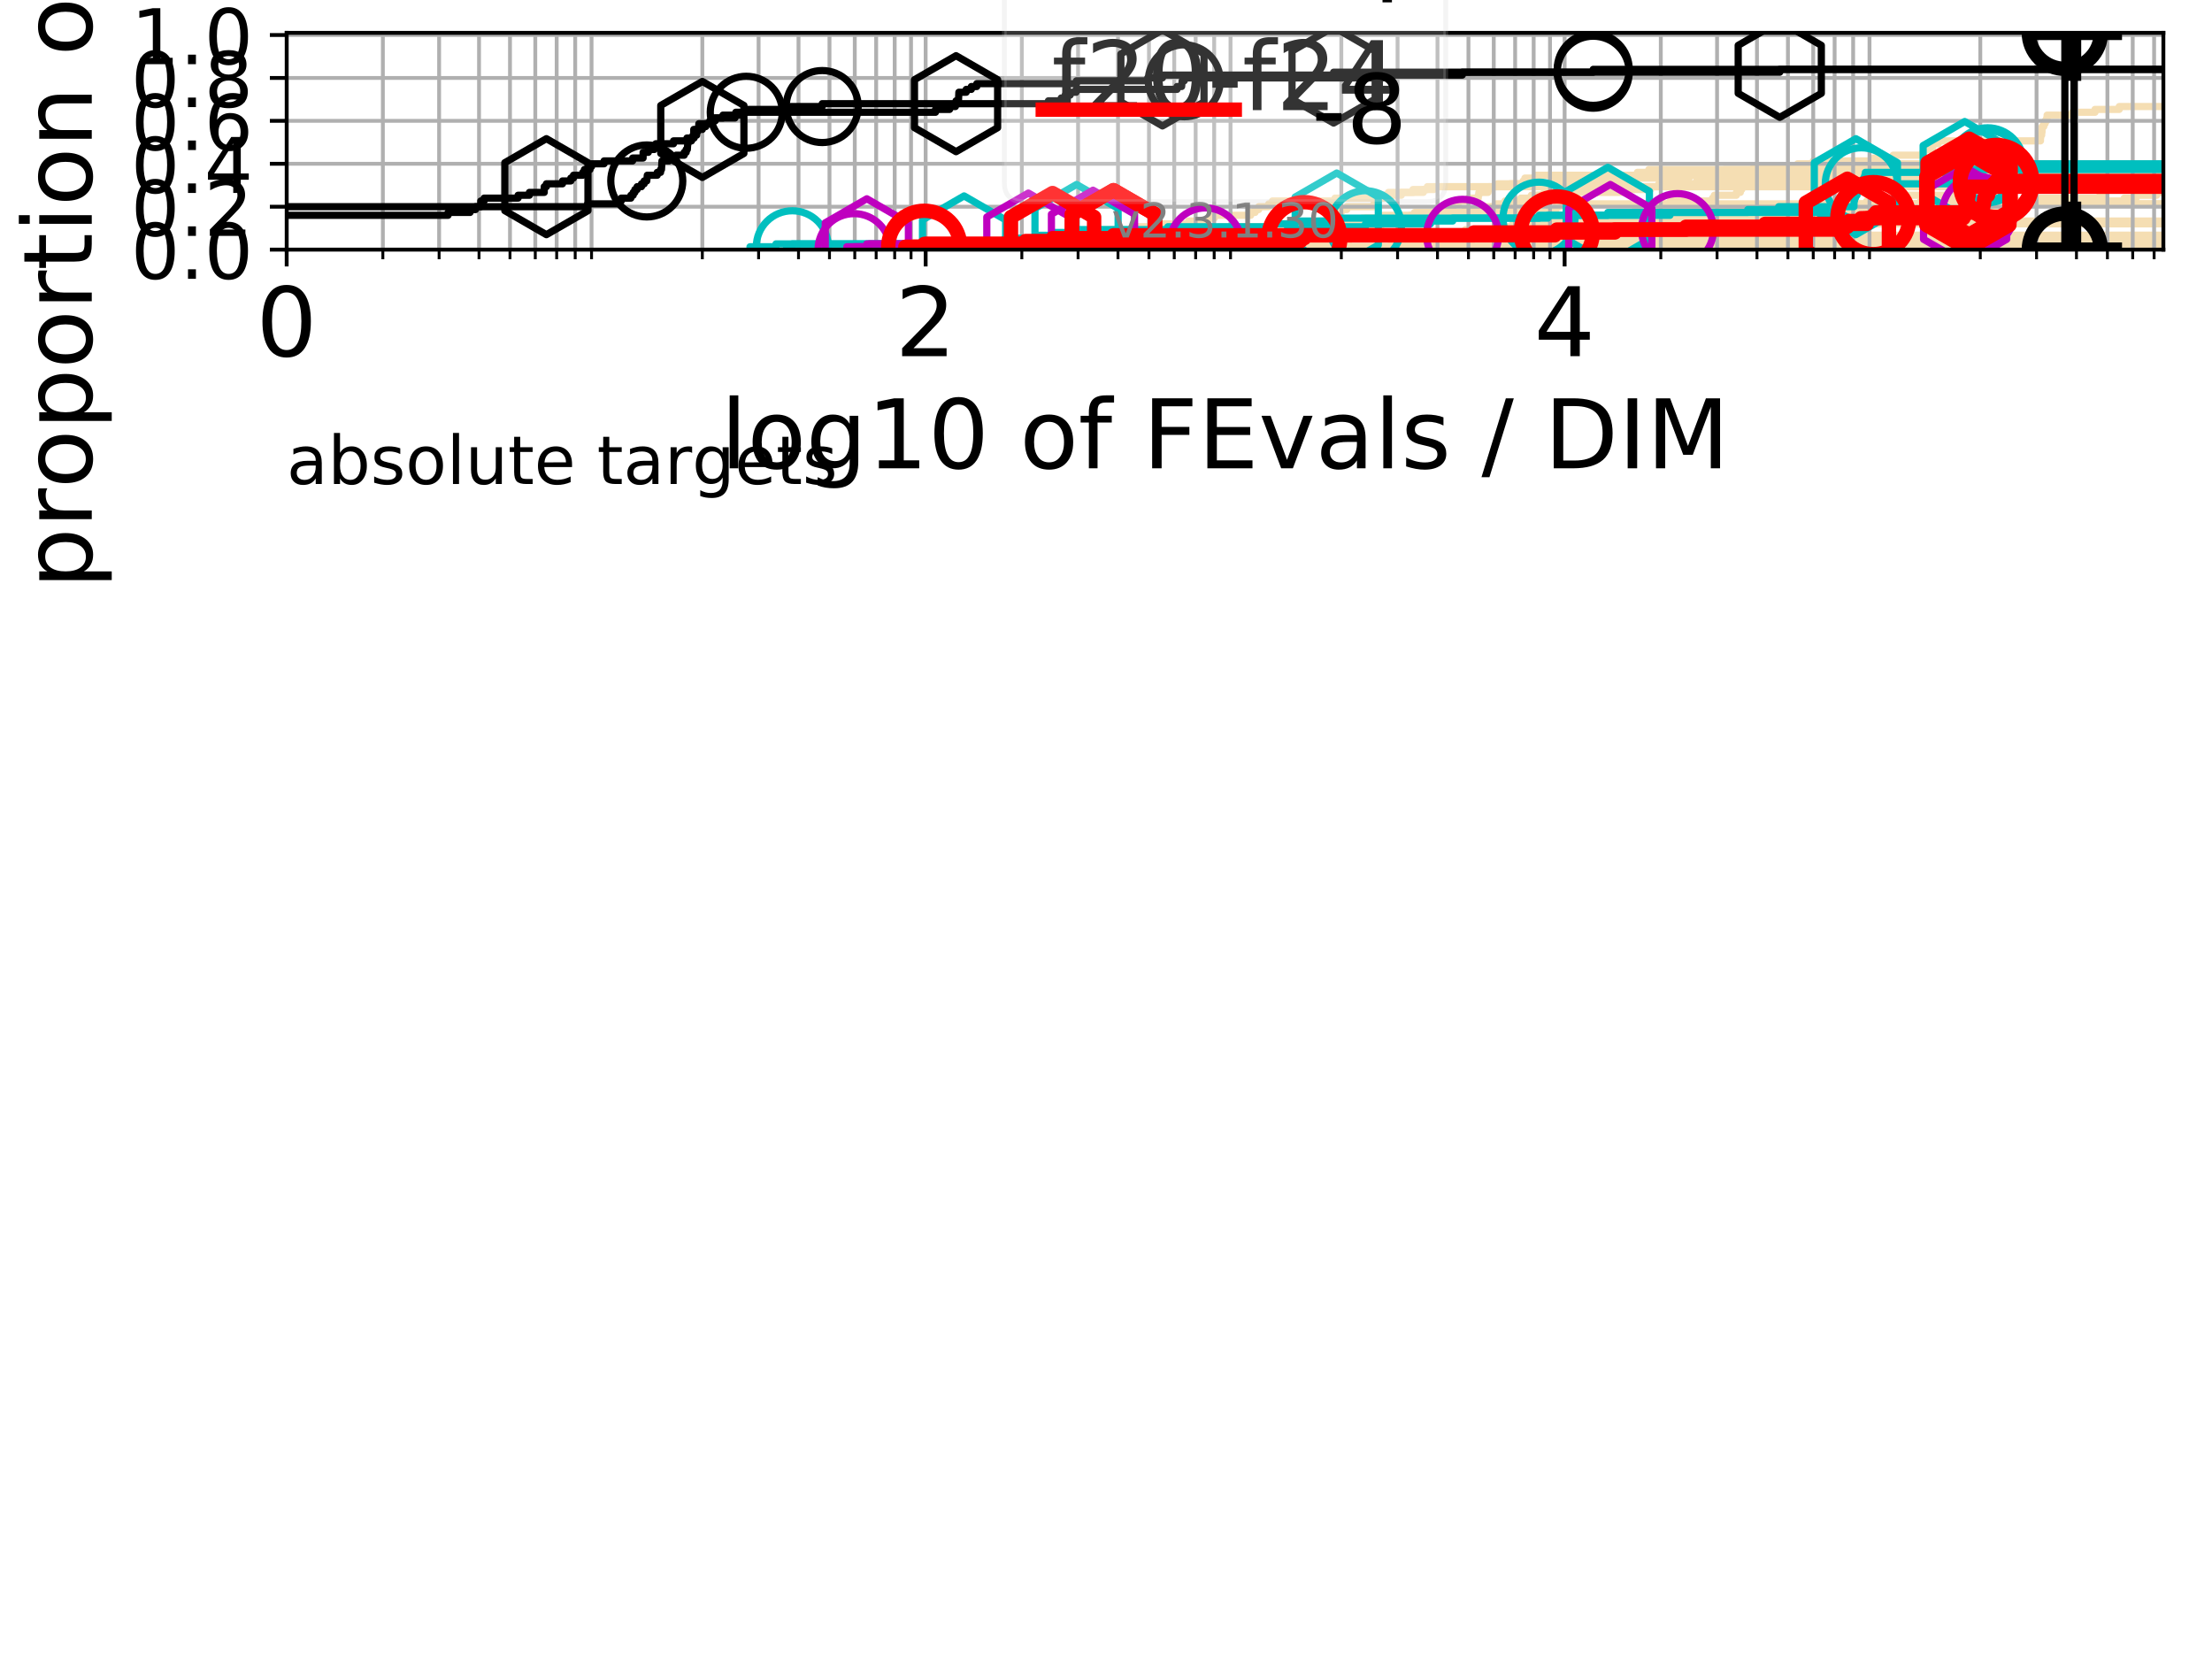 <?xml version="1.0" encoding="utf-8" standalone="no"?>
<!DOCTYPE svg PUBLIC "-//W3C//DTD SVG 1.1//EN"
  "http://www.w3.org/Graphics/SVG/1.1/DTD/svg11.dtd">
<!-- Created with matplotlib (https://matplotlib.org/) -->
<svg height="345.6pt" version="1.1" viewBox="0 0 460.8 345.6" width="460.8pt" xmlns="http://www.w3.org/2000/svg" xmlns:xlink="http://www.w3.org/1999/xlink">
 <defs>
  <style type="text/css">
*{stroke-linecap:butt;stroke-linejoin:round;}
  </style>
 </defs>
 <g id="figure_1">
  <g id="patch_1">
   <path d="M 0 345.6 
L 460.8 345.6 
L 460.8 0 
L 0 0 
z
" style="fill:#ffffff;"/>
  </g>
  <g id="axes_1">
   <g id="patch_2">
    <path d="M 59.72 52.003 
L 450.672 52.003 
L 450.672 6.845 
L 59.72 6.845 
z
" style="fill:#ffffff;"/>
   </g>
   <g id="line2d_1"/>
   <g id="line2d_2"/>
   <g id="line2d_3">
    <path clip-path="url(#pd33e77437c)" d="M 192.069 52.003 
L 192.069 51.407 
L 221.62 51.407 
L 221.62 50.811 
L 234.68 50.811 
L 234.68 50.214 
L 256.206 50.214 
L 256.206 49.618 
L 260.577 49.618 
L 260.577 49.022 
L 260.867 49.022 
L 260.867 48.426 
L 262.678 48.426 
L 262.678 47.83 
L 269.173 47.83 
L 269.173 47.234 
L 277.78 47.234 
L 277.78 46.638 
L 283.794 46.638 
L 283.794 46.041 
L 284.537 46.041 
L 284.537 45.445 
L 288.207 45.445 
L 288.207 44.849 
L 298.363 44.849 
L 298.363 44.253 
L 322.679 44.253 
L 322.679 43.657 
L 324.158 43.657 
L 324.158 43.061 
L 324.963 43.061 
L 324.963 42.465 
L 324.963 42.465 
L 324.963 42.465 
L 450.672 42.465 
" style="fill:none;stroke:#f5deb3;stroke-linecap:square;stroke-width:1.5;"/>
   </g>
   <g id="line2d_4">
    <path clip-path="url(#pd33e77437c)" d="M 217.055 52.003 
L 217.055 51.407 
L 224.319 51.407 
L 224.319 50.811 
L 228.203 50.811 
L 228.203 50.214 
L 242.944 50.214 
L 242.944 49.618 
L 245.507 49.618 
L 245.507 49.022 
L 278.388 49.022 
L 278.388 48.426 
L 280.504 48.426 
L 280.504 47.83 
L 283.361 47.83 
L 283.361 47.234 
L 287.633 47.234 
L 287.633 46.638 
L 289.141 46.638 
L 289.141 46.041 
L 293.471 46.041 
L 293.471 45.445 
L 295.506 45.445 
L 295.506 44.849 
L 296.607 44.849 
L 296.607 44.253 
L 299.463 44.253 
L 299.463 43.657 
L 302.642 43.657 
L 302.642 43.061 
L 302.769 43.061 
L 302.769 42.465 
L 303.763 42.465 
L 303.763 41.868 
L 305.883 41.868 
L 305.883 41.272 
L 307.945 41.272 
L 307.945 40.676 
L 308.073 40.676 
L 308.073 40.08 
L 309.986 40.08 
L 309.986 39.484 
L 310.212 39.484 
L 310.212 38.888 
L 314.563 38.888 
L 314.563 38.292 
L 317.302 38.292 
L 317.302 37.695 
L 317.668 37.695 
L 317.668 37.099 
L 319.86 37.099 
L 319.86 36.503 
L 319.86 36.503 
L 319.86 36.503 
L 450.672 36.503 
" style="fill:none;stroke:#f5deb3;stroke-linecap:square;stroke-width:1.5;"/>
   </g>
   <g id="line2d_5"/>
   <g id="line2d_6"/>
   <g id="line2d_7">
    <path clip-path="url(#pd33e77437c)" d="M 196.106 52.003 
L 196.106 51.407 
L 250.03 51.407 
L 250.03 50.811 
L 250.777 50.811 
L 250.777 50.214 
L 280.118 50.214 
L 280.118 49.618 
L 281.869 49.618 
L 281.869 49.022 
L 304.22 49.022 
L 304.22 48.426 
L 308.888 48.426 
L 308.888 47.83 
L 312.538 47.83 
L 312.538 47.234 
L 315.128 47.234 
L 315.128 46.638 
L 332.095 46.638 
L 332.095 46.041 
L 346.8 46.041 
L 346.8 45.445 
L 351.247 45.445 
L 351.247 44.849 
L 353.398 44.849 
L 353.398 44.253 
L 359.021 44.253 
L 359.021 43.657 
L 386.815 43.657 
L 386.815 43.061 
L 394.337 43.061 
L 394.337 42.465 
L 436.944 42.465 
L 436.944 41.868 
L 442.515 41.868 
L 442.515 41.272 
L 445.004 41.272 
L 445.004 40.676 
L 449.272 40.676 
L 449.272 40.08 
L 461.8 40.08 
" style="fill:none;stroke:#f5deb3;stroke-linecap:square;stroke-width:1.5;"/>
   </g>
   <g id="line2d_8"/>
   <g id="line2d_9">
    <path clip-path="url(#pd33e77437c)" d="M 195.976 52.003 
L 195.976 51.407 
L 196.908 51.407 
L 196.908 50.811 
L 233.026 50.811 
L 233.026 50.214 
L 256.6 50.214 
L 256.6 49.618 
L 274.509 49.618 
L 274.509 49.022 
L 276.811 49.022 
L 276.811 48.426 
L 305.276 48.426 
L 305.276 47.83 
L 318.281 47.83 
L 318.281 47.234 
L 330.829 47.234 
L 330.829 46.638 
L 333.59 46.638 
L 333.59 46.041 
L 334.017 46.041 
L 334.017 45.445 
L 334.187 45.445 
L 334.187 44.849 
L 345.086 44.849 
L 345.086 44.253 
L 345.301 44.253 
L 345.301 43.657 
L 345.993 43.657 
L 345.993 43.061 
L 346.52 43.061 
L 346.52 42.465 
L 347.977 42.465 
L 347.977 41.868 
L 356.738 41.868 
L 356.738 41.272 
L 357.133 41.272 
L 357.133 40.676 
L 361.72 40.676 
L 361.72 40.08 
L 362.538 40.08 
L 362.538 39.484 
L 362.839 39.484 
L 362.839 38.888 
L 363.387 38.888 
L 363.387 38.292 
L 369.931 38.292 
L 369.931 37.695 
L 371.307 37.695 
L 371.307 37.099 
L 372.933 37.099 
L 372.933 36.503 
L 375.583 36.503 
L 375.583 35.907 
L 375.653 35.907 
L 375.653 35.311 
L 377.181 35.311 
L 377.181 34.715 
L 377.655 34.715 
L 377.655 34.119 
L 377.744 34.119 
L 377.744 33.523 
L 390.285 33.523 
L 390.285 32.926 
L 394.38 32.926 
L 394.38 32.33 
L 400.542 32.33 
L 400.542 31.734 
L 400.834 31.734 
L 400.834 31.138 
L 402.531 31.138 
L 402.531 30.542 
L 402.66 30.542 
L 402.66 29.946 
L 403.779 29.946 
L 403.779 29.35 
L 425.069 29.35 
L 425.069 28.753 
L 425.105 28.753 
L 425.105 28.157 
L 425.315 28.157 
L 425.315 27.561 
L 425.39 27.561 
L 425.39 26.965 
L 425.412 26.965 
L 425.412 26.369 
L 425.751 26.369 
L 425.751 25.773 
L 426.026 25.773 
L 426.026 25.177 
L 426.352 25.177 
L 426.352 24.58 
L 426.451 24.58 
L 426.451 23.984 
L 431.703 23.984 
L 431.703 23.388 
L 436.428 23.388 
L 436.428 22.792 
L 441.475 22.792 
L 441.475 22.196 
L 441.475 22.196 
L 441.475 22.196 
L 450.672 22.196 
" style="fill:none;stroke:#f5deb3;stroke-linecap:square;stroke-width:1.5;"/>
   </g>
   <g id="line2d_10">
    <path clip-path="url(#pd33e77437c)" d="M 341.229 52.003 
L 341.229 51.407 
L 373.269 51.407 
L 373.269 50.811 
L 373.269 50.811 
L 373.269 50.811 
L 450.672 50.811 
" style="fill:none;stroke:#f5deb3;stroke-linecap:square;stroke-width:1.5;"/>
   </g>
   <g id="line2d_11">
    <path clip-path="url(#pd33e77437c)" d="M 216.64 52.003 
L 216.64 51.407 
L 233.338 51.407 
L 233.338 50.811 
L 249.573 50.811 
L 249.573 50.214 
L 250.576 50.214 
L 250.576 49.618 
L 257.6 49.618 
L 257.6 49.022 
L 268.721 49.022 
L 268.721 48.426 
L 276.607 48.426 
L 276.607 47.83 
L 286.858 47.83 
L 286.858 47.234 
L 287.044 47.234 
L 287.044 46.638 
L 294.18 46.638 
L 294.18 46.041 
L 294.586 46.041 
L 294.586 45.445 
L 295.029 45.445 
L 295.029 44.849 
L 300.048 44.849 
L 300.048 44.253 
L 308.164 44.253 
L 308.164 43.657 
L 310.699 43.657 
L 310.699 43.061 
L 311.765 43.061 
L 311.765 42.465 
L 313.516 42.465 
L 313.516 41.868 
L 320.078 41.868 
L 320.078 41.272 
L 320.885 41.272 
L 320.885 40.676 
L 322.054 40.676 
L 322.054 40.08 
L 327.541 40.08 
L 327.541 39.484 
L 330.633 39.484 
L 330.633 38.888 
L 332.112 38.888 
L 332.112 38.292 
L 334.93 38.292 
L 334.93 37.695 
L 338.576 37.695 
L 338.576 37.099 
L 351.887 37.099 
L 351.887 36.503 
L 354.974 36.503 
L 354.974 35.907 
L 359.221 35.907 
L 359.221 35.311 
L 365.358 35.311 
L 365.358 34.715 
L 374.49 34.715 
L 374.49 34.119 
L 374.49 34.119 
L 374.49 34.119 
L 450.672 34.119 
" style="fill:none;stroke:#f5deb3;stroke-linecap:square;stroke-width:1.5;"/>
   </g>
   <g id="line2d_12">
    <path clip-path="url(#pd33e77437c)" d="M 227.04 52.003 
L 227.04 51.407 
L 291.511 51.407 
L 291.511 50.811 
L 291.511 50.811 
L 291.511 50.811 
L 450.672 50.811 
" style="fill:none;stroke:#f5deb3;stroke-linecap:square;stroke-width:1.5;"/>
   </g>
   <g id="line2d_13"/>
   <g id="line2d_14">
    <path clip-path="url(#pd33e77437c)" d="M 180.222 52.003 
L 180.222 51.407 
L 204.074 51.407 
L 204.074 50.811 
L 226.351 50.811 
L 226.351 50.214 
L 237.84 50.214 
L 237.84 49.618 
L 244.603 49.618 
L 244.603 49.022 
L 247.082 49.022 
L 247.082 48.426 
L 250.586 48.426 
L 250.586 47.83 
L 260.069 47.83 
L 260.069 47.234 
L 266.88 47.234 
L 266.88 46.638 
L 275.603 46.638 
L 275.603 46.041 
L 283.787 46.041 
L 283.787 45.445 
L 295.599 45.445 
L 295.599 44.849 
L 301.241 44.849 
L 301.241 44.253 
L 313.122 44.253 
L 313.122 43.657 
L 314.501 43.657 
L 314.501 43.061 
L 315.202 43.061 
L 315.202 42.465 
L 317.453 42.465 
L 317.453 41.868 
L 318.281 41.868 
L 318.281 41.272 
L 319.015 41.272 
L 319.015 40.676 
L 321.637 40.676 
L 321.637 40.08 
L 324.764 40.08 
L 324.764 39.484 
L 325.197 39.484 
L 325.197 38.888 
L 325.197 38.888 
L 325.197 38.888 
L 450.672 38.888 
" style="fill:none;stroke:#f5deb3;stroke-linecap:square;stroke-width:1.5;"/>
   </g>
   <g id="line2d_15"/>
   <g id="line2d_16">
    <path clip-path="url(#pd33e77437c)" d="M 263.179 52.003 
L 263.179 51.407 
L 289.81 51.407 
L 289.81 50.811 
L 296.755 50.811 
L 296.755 50.214 
L 298.394 50.214 
L 298.394 49.618 
L 305.513 49.618 
L 305.513 49.022 
L 324.507 49.022 
L 324.507 48.426 
L 343.882 48.426 
L 343.882 47.83 
L 343.96 47.83 
L 343.96 47.234 
L 350.31 47.234 
L 350.31 46.638 
L 361.076 46.638 
L 361.076 46.041 
L 369.039 46.041 
L 369.039 45.445 
L 378.438 45.445 
L 378.438 44.849 
L 380.35 44.849 
L 380.35 44.253 
L 380.984 44.253 
L 380.984 43.657 
L 381.463 43.657 
L 381.463 43.061 
L 382.278 43.061 
L 382.278 42.465 
L 388.863 42.465 
L 388.863 41.868 
L 395.854 41.868 
L 395.854 41.272 
L 396.885 41.272 
L 396.885 40.676 
L 410.706 40.676 
L 410.706 40.08 
L 412.749 40.08 
L 412.749 39.484 
L 413.028 39.484 
L 413.028 38.888 
L 416.337 38.888 
L 416.337 38.292 
L 420.277 38.292 
L 420.277 37.695 
L 423.368 37.695 
L 423.368 37.099 
L 424.709 37.099 
L 424.709 36.503 
L 434.064 36.503 
L 434.064 35.907 
L 435.412 35.907 
L 435.412 35.311 
L 443.614 35.311 
L 443.614 34.715 
L 443.614 34.715 
L 443.614 34.715 
L 450.672 34.715 
" style="fill:none;stroke:#f5deb3;stroke-linecap:square;stroke-width:1.5;"/>
   </g>
   <g id="line2d_17"/>
   <g id="line2d_18">
    <path clip-path="url(#pd33e77437c)" d="M 173.565 52.003 
L 173.565 51.407 
L 212.2 51.407 
L 212.2 50.811 
L 218.619 50.811 
L 218.619 50.214 
L 222.586 50.214 
L 222.586 49.618 
L 225.091 49.618 
L 225.091 49.022 
L 229.065 49.022 
L 229.065 48.426 
L 229.459 48.426 
L 229.459 47.83 
L 236.681 47.83 
L 236.681 47.234 
L 239.911 47.234 
L 239.911 46.638 
L 247.597 46.638 
L 247.597 46.041 
L 251.659 46.041 
L 251.659 45.445 
L 252.973 45.445 
L 252.973 44.849 
L 260.54 44.849 
L 260.54 44.253 
L 261.457 44.253 
L 261.457 43.657 
L 262.207 43.657 
L 262.207 43.061 
L 264.309 43.061 
L 264.309 42.465 
L 265.068 42.465 
L 265.068 41.868 
L 278.108 41.868 
L 278.108 41.272 
L 288.537 41.272 
L 288.537 40.676 
L 289.235 40.676 
L 289.235 40.08 
L 296.508 40.08 
L 296.508 39.484 
L 297.35 39.484 
L 297.35 38.888 
L 297.35 38.888 
L 297.35 38.888 
L 450.672 38.888 
" style="fill:none;stroke:#f5deb3;stroke-linecap:square;stroke-width:1.5;"/>
   </g>
   <g id="line2d_19">
    <path clip-path="url(#pd33e77437c)" d="M 306.615 52.003 
L 306.615 51.407 
L 310.227 51.407 
L 310.227 50.811 
L 312.679 50.811 
L 312.679 50.214 
L 316.349 50.214 
L 316.349 49.618 
L 316.411 49.618 
L 316.411 49.022 
L 316.62 49.022 
L 316.62 48.426 
L 317.789 48.426 
L 317.789 47.83 
L 318.294 47.83 
L 318.294 47.234 
L 318.812 47.234 
L 318.812 46.638 
L 318.877 46.638 
L 318.877 46.041 
L 324.547 46.041 
L 324.547 45.445 
L 331.625 45.445 
L 331.625 44.849 
L 337.518 44.849 
L 337.518 44.253 
L 340.653 44.253 
L 340.653 43.657 
L 358.242 43.657 
L 358.242 43.061 
L 418.727 43.061 
L 418.727 42.465 
L 418.727 42.465 
L 418.727 42.465 
L 450.672 42.465 
" style="fill:none;stroke:#f5deb3;stroke-linecap:square;stroke-width:1.5;"/>
   </g>
   <g id="line2d_20">
    <path clip-path="url(#pd33e77437c)" d="M 202.411 52.003 
L 202.411 51.407 
L 207.217 51.407 
L 207.217 50.811 
L 239.477 50.811 
L 239.477 50.214 
L 244.943 50.214 
L 244.943 49.618 
L 249.988 49.618 
L 249.988 49.022 
L 252.114 49.022 
L 252.114 48.426 
L 253.739 48.426 
L 253.739 47.83 
L 253.954 47.83 
L 253.954 47.234 
L 264.386 47.234 
L 264.386 46.638 
L 274.653 46.638 
L 274.653 46.041 
L 277.009 46.041 
L 277.009 45.445 
L 278.829 45.445 
L 278.829 44.849 
L 278.957 44.849 
L 278.957 44.253 
L 279.418 44.253 
L 279.418 43.657 
L 280.557 43.657 
L 280.557 43.061 
L 286.19 43.061 
L 286.19 42.465 
L 286.353 42.465 
L 286.353 41.868 
L 287.204 41.868 
L 287.204 41.272 
L 288.204 41.272 
L 288.204 40.676 
L 291.911 40.676 
L 291.911 40.08 
L 294.339 40.08 
L 294.339 39.484 
L 298.68 39.484 
L 298.68 38.888 
L 311.972 38.888 
L 311.972 38.292 
L 323.035 38.292 
L 323.035 37.695 
L 336.061 37.695 
L 336.061 37.099 
L 336.457 37.099 
L 336.457 36.503 
L 341.099 36.503 
L 341.099 35.907 
L 343.485 35.907 
L 343.485 35.311 
L 343.485 35.311 
L 343.485 35.311 
L 450.672 35.311 
" style="fill:none;stroke:#f5deb3;stroke-linecap:square;stroke-width:1.5;"/>
   </g>
   <g id="line2d_21">
    <path clip-path="url(#pd33e77437c)" d="M 322.182 52.003 
L 322.182 51.407 
L 322.182 51.407 
L 322.182 51.407 
L 450.672 51.407 
" style="fill:none;stroke:#f5deb3;stroke-linecap:square;stroke-width:1.5;"/>
   </g>
   <g id="line2d_22">
    <path clip-path="url(#pd33e77437c)" d="M 277.249 52.003 
L 277.249 51.407 
L 297.328 51.407 
L 297.328 50.811 
L 304.843 50.811 
L 304.843 50.214 
L 306.673 50.214 
L 306.673 49.618 
L 308.901 49.618 
L 308.901 49.022 
L 313.498 49.022 
L 313.498 48.426 
L 321.322 48.426 
L 321.322 47.83 
L 321.502 47.83 
L 321.502 47.234 
L 323.663 47.234 
L 323.663 46.638 
L 323.663 46.638 
L 323.663 46.638 
L 450.672 46.638 
" style="fill:none;stroke:#f5deb3;stroke-linecap:square;stroke-width:1.5;"/>
   </g>
   <g id="line2d_23">
    <path clip-path="url(#pd33e77437c)" d="M 260.478 52.003 
L 260.478 51.407 
L 260.478 51.407 
L 260.478 51.407 
L 450.672 51.407 
" style="fill:none;stroke:#f5deb3;stroke-linecap:square;stroke-width:1.5;"/>
   </g>
   <g id="line2d_24">
    <path clip-path="url(#pd33e77437c)" d="M 308.043 52.003 
L 308.043 51.407 
L 313.215 51.407 
L 313.215 50.811 
L 315.421 50.811 
L 315.421 50.214 
L 345.998 50.214 
L 345.998 49.618 
L 346.026 49.618 
L 346.026 49.022 
L 346.988 49.022 
L 346.988 48.426 
L 347.096 48.426 
L 347.096 47.83 
L 347.253 47.83 
L 347.253 47.234 
L 350.516 47.234 
L 350.516 46.638 
L 353.041 46.638 
L 353.041 46.041 
L 354.579 46.041 
L 354.579 45.445 
L 357.255 45.445 
L 357.255 44.849 
L 373.312 44.849 
L 373.312 44.253 
L 381.451 44.253 
L 381.451 43.657 
L 383.421 43.657 
L 383.421 43.061 
L 417.365 43.061 
L 417.365 42.465 
L 418.466 42.465 
L 418.466 41.868 
L 423.432 41.868 
L 423.432 41.272 
L 437.468 41.272 
L 437.468 40.676 
L 438.307 40.676 
L 438.307 40.08 
L 438.733 40.08 
L 438.733 39.484 
L 439.955 39.484 
L 439.955 38.888 
L 442.628 38.888 
L 442.628 38.292 
L 456.364 38.292 
L 456.364 37.695 
L 456.364 37.695 
" style="fill:none;stroke:#f5deb3;stroke-linecap:square;stroke-width:1.5;"/>
   </g>
   <g id="line2d_25">
    <path clip-path="url(#pd33e77437c)" d="M 310.949 52.003 
L 310.949 51.407 
L 311.289 51.407 
L 311.289 50.811 
L 312.152 50.811 
L 312.152 50.214 
L 312.152 50.214 
L 312.152 50.214 
L 450.672 50.214 
" style="fill:none;stroke:#f5deb3;stroke-linecap:square;stroke-width:1.5;"/>
   </g>
   <g id="line2d_26">
    <path clip-path="url(#pd33e77437c)" d="M 245.938 52.003 
L 245.938 51.501 
L 303.07 51.501 
L 303.07 50.998 
L 323.601 50.998 
L 323.601 50.496 
L 325.344 50.496 
L 325.344 49.993 
L 346.749 49.993 
L 346.749 49.491 
L 351.243 49.491 
L 351.243 48.989 
L 351.243 48.989 
L 351.243 48.989 
L 450.672 48.989 
" style="fill:none;stroke:#f5deb3;stroke-linecap:square;stroke-width:1.5;"/>
   </g>
   <g id="line2d_27">
    <path clip-path="url(#pd33e77437c)" d="M 191.226 52.003 
L 191.226 51.407 
L 224.691 51.407 
L 224.691 50.811 
L 227.195 50.811 
L 227.195 50.214 
L 230.408 50.214 
L 230.408 49.618 
L 242.223 49.618 
L 242.223 49.022 
L 247.395 49.022 
L 247.395 48.426 
L 258.276 48.426 
L 258.276 47.83 
L 258.938 47.83 
L 258.938 47.234 
L 267.047 47.234 
L 267.047 46.638 
L 280.034 46.638 
L 280.034 46.041 
L 289.334 46.041 
L 289.334 45.445 
L 293.789 45.445 
L 293.789 44.849 
L 294.668 44.849 
L 294.668 44.253 
L 305.243 44.253 
L 305.243 43.657 
L 308.353 43.657 
L 308.353 43.061 
L 313.662 43.061 
L 313.662 42.465 
L 316.559 42.465 
L 316.559 41.868 
L 316.794 41.868 
L 316.794 41.272 
L 320.298 41.272 
L 320.298 40.676 
L 328.169 40.676 
L 328.169 40.08 
L 338.598 40.08 
L 338.598 39.484 
L 343.808 39.484 
L 343.808 38.888 
L 345.56 38.888 
L 345.56 38.292 
L 353.416 38.292 
L 353.416 37.695 
L 353.416 37.695 
L 353.416 37.695 
L 450.672 37.695 
" style="fill:none;stroke:#f5deb3;stroke-linecap:square;stroke-width:1.5;"/>
   </g>
   <g id="line2d_28">
    <path clip-path="url(#pd33e77437c)" d="M 305.12 52.003 
L 305.12 51.407 
L 305.266 51.407 
L 305.266 50.811 
L 307.156 50.811 
L 307.156 50.214 
L 338.001 50.214 
L 338.001 49.618 
L 338.394 49.618 
L 338.394 49.022 
L 362.488 49.022 
L 362.488 48.426 
L 364.52 48.426 
L 364.52 47.83 
L 365.248 47.83 
L 365.248 47.234 
L 378.544 47.234 
L 378.544 46.638 
L 383.285 46.638 
L 383.285 46.041 
L 384.3 46.041 
L 384.3 45.445 
L 385.354 45.445 
L 385.354 44.849 
L 388.791 44.849 
L 388.791 44.253 
L 392.901 44.253 
L 392.901 43.657 
L 394.199 43.657 
L 394.199 43.061 
L 394.437 43.061 
L 394.437 42.465 
L 400.101 42.465 
L 400.101 41.868 
L 405.839 41.868 
L 405.839 41.272 
L 414.37 41.272 
L 414.37 40.676 
L 415.623 40.676 
L 415.623 40.08 
L 415.884 40.08 
L 415.884 39.484 
L 421.359 39.484 
L 421.359 38.888 
L 426.25 38.888 
L 426.25 38.292 
L 429.655 38.292 
L 429.655 37.695 
L 436.717 37.695 
L 436.717 37.099 
L 437.428 37.099 
L 437.428 36.503 
L 439.865 36.503 
L 439.865 35.907 
L 439.865 35.907 
L 439.865 35.907 
L 450.672 35.907 
" style="fill:none;stroke:#f5deb3;stroke-linecap:square;stroke-width:1.5;"/>
   </g>
   <g id="line2d_29">
    <path clip-path="url(#pd33e77437c)" d="M 278.172 52.003 
L 278.172 51.407 
L 296.553 51.407 
L 296.553 50.811 
L 296.553 50.811 
L 296.553 50.811 
L 450.672 50.811 
" style="fill:none;stroke:#f5deb3;stroke-linecap:square;stroke-width:1.5;"/>
   </g>
   <g id="line2d_30">
    <path clip-path="url(#pd33e77437c)" d="M 236.273 52.003 
L 236.273 51.407 
L 255.896 51.407 
L 255.896 50.811 
L 275.582 50.811 
L 275.582 50.214 
L 281.003 50.214 
L 281.003 49.618 
L 298.624 49.618 
L 298.624 49.022 
L 304.447 49.022 
L 304.447 48.426 
L 313.357 48.426 
L 313.357 47.83 
L 323.902 47.83 
L 323.902 47.234 
L 324.628 47.234 
L 324.628 46.638 
L 325.327 46.638 
L 325.327 46.041 
L 325.327 46.041 
L 325.327 46.041 
L 450.672 46.041 
" style="fill:none;stroke:#f5deb3;stroke-linecap:square;stroke-width:1.5;"/>
   </g>
   <g id="matplotlib.axis_1">
    <g id="xtick_1">
     <g id="line2d_31">
      <path clip-path="url(#pd33e77437c)" d="M 59.72 52.003 
L 59.72 6.845 
" style="fill:none;stroke:#b0b0b0;stroke-linecap:square;stroke-width:0.8;"/>
     </g>
     <g id="line2d_32">
      <defs>
       <path d="M 0 0 
L 0 3.5 
" id="mbbe40c705f" style="stroke:#000000;stroke-width:0.8;"/>
      </defs>
      <g>
       <use style="stroke:#000000;stroke-width:0.8;" x="59.72" xlink:href="#mbbe40c705f" y="52.003"/>
      </g>
     </g>
     <g id="text_1">
      <!-- 0 -->
      <defs>
       <path d="M 31.781 66.406 
Q 24.172 66.406 20.328 58.906 
Q 16.5 51.422 16.5 36.375 
Q 16.5 21.391 20.328 13.891 
Q 24.172 6.391 31.781 6.391 
Q 39.453 6.391 43.281 13.891 
Q 47.125 21.391 47.125 36.375 
Q 47.125 51.422 43.281 58.906 
Q 39.453 66.406 31.781 66.406 
z
M 31.781 74.219 
Q 44.047 74.219 50.516 64.516 
Q 56.984 54.828 56.984 36.375 
Q 56.984 17.969 50.516 8.266 
Q 44.047 -1.422 31.781 -1.422 
Q 19.531 -1.422 13.062 8.266 
Q 6.594 17.969 6.594 36.375 
Q 6.594 54.828 13.062 64.516 
Q 19.531 74.219 31.781 74.219 
z
" id="DejaVuSans-48"/>
      </defs>
      <g transform="translate(53.358 74.2)scale(0.2 -0.2)">
       <use xlink:href="#DejaVuSans-48"/>
      </g>
     </g>
    </g>
    <g id="xtick_2">
     <g id="line2d_33">
      <path clip-path="url(#pd33e77437c)" d="M 192.83 52.003 
L 192.83 6.845 
" style="fill:none;stroke:#b0b0b0;stroke-linecap:square;stroke-width:0.8;"/>
     </g>
     <g id="line2d_34">
      <g>
       <use style="stroke:#000000;stroke-width:0.8;" x="192.83" xlink:href="#mbbe40c705f" y="52.003"/>
      </g>
     </g>
     <g id="text_2">
      <!-- 2 -->
      <defs>
       <path d="M 19.188 8.297 
L 53.609 8.297 
L 53.609 0 
L 7.328 0 
L 7.328 8.297 
Q 12.938 14.109 22.625 23.891 
Q 32.328 33.688 34.812 36.531 
Q 39.547 41.844 41.422 45.531 
Q 43.312 49.219 43.312 52.781 
Q 43.312 58.594 39.234 62.25 
Q 35.156 65.922 28.609 65.922 
Q 23.969 65.922 18.812 64.312 
Q 13.672 62.703 7.812 59.422 
L 7.812 69.391 
Q 13.766 71.781 18.938 73 
Q 24.125 74.219 28.422 74.219 
Q 39.75 74.219 46.484 68.547 
Q 53.219 62.891 53.219 53.422 
Q 53.219 48.922 51.531 44.891 
Q 49.859 40.875 45.406 35.406 
Q 44.188 33.984 37.641 27.219 
Q 31.109 20.453 19.188 8.297 
z
" id="DejaVuSans-50"/>
      </defs>
      <g transform="translate(186.468 74.2)scale(0.2 -0.2)">
       <use xlink:href="#DejaVuSans-50"/>
      </g>
     </g>
    </g>
    <g id="xtick_3">
     <g id="line2d_35">
      <path clip-path="url(#pd33e77437c)" d="M 325.94 52.003 
L 325.94 6.845 
" style="fill:none;stroke:#b0b0b0;stroke-linecap:square;stroke-width:0.8;"/>
     </g>
     <g id="line2d_36">
      <g>
       <use style="stroke:#000000;stroke-width:0.8;" x="325.94" xlink:href="#mbbe40c705f" y="52.003"/>
      </g>
     </g>
     <g id="text_3">
      <!-- 4 -->
      <defs>
       <path d="M 37.797 64.312 
L 12.891 25.391 
L 37.797 25.391 
z
M 35.203 72.906 
L 47.609 72.906 
L 47.609 25.391 
L 58.016 25.391 
L 58.016 17.188 
L 47.609 17.188 
L 47.609 0 
L 37.797 0 
L 37.797 17.188 
L 4.891 17.188 
L 4.891 26.703 
z
" id="DejaVuSans-52"/>
      </defs>
      <g transform="translate(319.578 74.2)scale(0.2 -0.2)">
       <use xlink:href="#DejaVuSans-52"/>
      </g>
     </g>
    </g>
    <g id="xtick_4">
     <g id="line2d_37">
      <path clip-path="url(#pd33e77437c)" d="M 79.755 52.003 
L 79.755 6.845 
" style="fill:none;stroke:#b0b0b0;stroke-linecap:square;stroke-width:0.8;"/>
     </g>
     <g id="line2d_38">
      <defs>
       <path d="M 0 0 
L 0 2 
" id="m71c62fa74f" style="stroke:#000000;stroke-width:0.6;"/>
      </defs>
      <g>
       <use style="stroke:#000000;stroke-width:0.6;" x="79.755" xlink:href="#m71c62fa74f" y="52.003"/>
      </g>
     </g>
    </g>
    <g id="xtick_5">
     <g id="line2d_39">
      <path clip-path="url(#pd33e77437c)" d="M 91.475 52.003 
L 91.475 6.845 
" style="fill:none;stroke:#b0b0b0;stroke-linecap:square;stroke-width:0.8;"/>
     </g>
     <g id="line2d_40">
      <g>
       <use style="stroke:#000000;stroke-width:0.6;" x="91.475" xlink:href="#m71c62fa74f" y="52.003"/>
      </g>
     </g>
    </g>
    <g id="xtick_6">
     <g id="line2d_41">
      <path clip-path="url(#pd33e77437c)" d="M 99.79 52.003 
L 99.79 6.845 
" style="fill:none;stroke:#b0b0b0;stroke-linecap:square;stroke-width:0.8;"/>
     </g>
     <g id="line2d_42">
      <g>
       <use style="stroke:#000000;stroke-width:0.6;" x="99.79" xlink:href="#m71c62fa74f" y="52.003"/>
      </g>
     </g>
    </g>
    <g id="xtick_7">
     <g id="line2d_43">
      <path clip-path="url(#pd33e77437c)" d="M 106.24 52.003 
L 106.24 6.845 
" style="fill:none;stroke:#b0b0b0;stroke-linecap:square;stroke-width:0.8;"/>
     </g>
     <g id="line2d_44">
      <g>
       <use style="stroke:#000000;stroke-width:0.6;" x="106.24" xlink:href="#m71c62fa74f" y="52.003"/>
      </g>
     </g>
    </g>
    <g id="xtick_8">
     <g id="line2d_45">
      <path clip-path="url(#pd33e77437c)" d="M 111.51 52.003 
L 111.51 6.845 
" style="fill:none;stroke:#b0b0b0;stroke-linecap:square;stroke-width:0.8;"/>
     </g>
     <g id="line2d_46">
      <g>
       <use style="stroke:#000000;stroke-width:0.6;" x="111.51" xlink:href="#m71c62fa74f" y="52.003"/>
      </g>
     </g>
    </g>
    <g id="xtick_9">
     <g id="line2d_47">
      <path clip-path="url(#pd33e77437c)" d="M 115.966 52.003 
L 115.966 6.845 
" style="fill:none;stroke:#b0b0b0;stroke-linecap:square;stroke-width:0.8;"/>
     </g>
     <g id="line2d_48">
      <g>
       <use style="stroke:#000000;stroke-width:0.6;" x="115.966" xlink:href="#m71c62fa74f" y="52.003"/>
      </g>
     </g>
    </g>
    <g id="xtick_10">
     <g id="line2d_49">
      <path clip-path="url(#pd33e77437c)" d="M 119.825 52.003 
L 119.825 6.845 
" style="fill:none;stroke:#b0b0b0;stroke-linecap:square;stroke-width:0.8;"/>
     </g>
     <g id="line2d_50">
      <g>
       <use style="stroke:#000000;stroke-width:0.6;" x="119.825" xlink:href="#m71c62fa74f" y="52.003"/>
      </g>
     </g>
    </g>
    <g id="xtick_11">
     <g id="line2d_51">
      <path clip-path="url(#pd33e77437c)" d="M 123.23 52.003 
L 123.23 6.845 
" style="fill:none;stroke:#b0b0b0;stroke-linecap:square;stroke-width:0.8;"/>
     </g>
     <g id="line2d_52">
      <g>
       <use style="stroke:#000000;stroke-width:0.6;" x="123.23" xlink:href="#m71c62fa74f" y="52.003"/>
      </g>
     </g>
    </g>
    <g id="xtick_12">
     <g id="line2d_53">
      <path clip-path="url(#pd33e77437c)" d="M 146.31 52.003 
L 146.31 6.845 
" style="fill:none;stroke:#b0b0b0;stroke-linecap:square;stroke-width:0.8;"/>
     </g>
     <g id="line2d_54">
      <g>
       <use style="stroke:#000000;stroke-width:0.6;" x="146.31" xlink:href="#m71c62fa74f" y="52.003"/>
      </g>
     </g>
    </g>
    <g id="xtick_13">
     <g id="line2d_55">
      <path clip-path="url(#pd33e77437c)" d="M 158.03 52.003 
L 158.03 6.845 
" style="fill:none;stroke:#b0b0b0;stroke-linecap:square;stroke-width:0.8;"/>
     </g>
     <g id="line2d_56">
      <g>
       <use style="stroke:#000000;stroke-width:0.6;" x="158.03" xlink:href="#m71c62fa74f" y="52.003"/>
      </g>
     </g>
    </g>
    <g id="xtick_14">
     <g id="line2d_57">
      <path clip-path="url(#pd33e77437c)" d="M 166.345 52.003 
L 166.345 6.845 
" style="fill:none;stroke:#b0b0b0;stroke-linecap:square;stroke-width:0.8;"/>
     </g>
     <g id="line2d_58">
      <g>
       <use style="stroke:#000000;stroke-width:0.6;" x="166.345" xlink:href="#m71c62fa74f" y="52.003"/>
      </g>
     </g>
    </g>
    <g id="xtick_15">
     <g id="line2d_59">
      <path clip-path="url(#pd33e77437c)" d="M 172.795 52.003 
L 172.795 6.845 
" style="fill:none;stroke:#b0b0b0;stroke-linecap:square;stroke-width:0.8;"/>
     </g>
     <g id="line2d_60">
      <g>
       <use style="stroke:#000000;stroke-width:0.6;" x="172.795" xlink:href="#m71c62fa74f" y="52.003"/>
      </g>
     </g>
    </g>
    <g id="xtick_16">
     <g id="line2d_61">
      <path clip-path="url(#pd33e77437c)" d="M 178.065 52.003 
L 178.065 6.845 
" style="fill:none;stroke:#b0b0b0;stroke-linecap:square;stroke-width:0.8;"/>
     </g>
     <g id="line2d_62">
      <g>
       <use style="stroke:#000000;stroke-width:0.6;" x="178.065" xlink:href="#m71c62fa74f" y="52.003"/>
      </g>
     </g>
    </g>
    <g id="xtick_17">
     <g id="line2d_63">
      <path clip-path="url(#pd33e77437c)" d="M 182.521 52.003 
L 182.521 6.845 
" style="fill:none;stroke:#b0b0b0;stroke-linecap:square;stroke-width:0.8;"/>
     </g>
     <g id="line2d_64">
      <g>
       <use style="stroke:#000000;stroke-width:0.6;" x="182.521" xlink:href="#m71c62fa74f" y="52.003"/>
      </g>
     </g>
    </g>
    <g id="xtick_18">
     <g id="line2d_65">
      <path clip-path="url(#pd33e77437c)" d="M 186.38 52.003 
L 186.38 6.845 
" style="fill:none;stroke:#b0b0b0;stroke-linecap:square;stroke-width:0.8;"/>
     </g>
     <g id="line2d_66">
      <g>
       <use style="stroke:#000000;stroke-width:0.6;" x="186.38" xlink:href="#m71c62fa74f" y="52.003"/>
      </g>
     </g>
    </g>
    <g id="xtick_19">
     <g id="line2d_67">
      <path clip-path="url(#pd33e77437c)" d="M 189.785 52.003 
L 189.785 6.845 
" style="fill:none;stroke:#b0b0b0;stroke-linecap:square;stroke-width:0.8;"/>
     </g>
     <g id="line2d_68">
      <g>
       <use style="stroke:#000000;stroke-width:0.6;" x="189.785" xlink:href="#m71c62fa74f" y="52.003"/>
      </g>
     </g>
    </g>
    <g id="xtick_20">
     <g id="line2d_69">
      <path clip-path="url(#pd33e77437c)" d="M 212.865 52.003 
L 212.865 6.845 
" style="fill:none;stroke:#b0b0b0;stroke-linecap:square;stroke-width:0.8;"/>
     </g>
     <g id="line2d_70">
      <g>
       <use style="stroke:#000000;stroke-width:0.6;" x="212.865" xlink:href="#m71c62fa74f" y="52.003"/>
      </g>
     </g>
    </g>
    <g id="xtick_21">
     <g id="line2d_71">
      <path clip-path="url(#pd33e77437c)" d="M 224.585 52.003 
L 224.585 6.845 
" style="fill:none;stroke:#b0b0b0;stroke-linecap:square;stroke-width:0.8;"/>
     </g>
     <g id="line2d_72">
      <g>
       <use style="stroke:#000000;stroke-width:0.6;" x="224.585" xlink:href="#m71c62fa74f" y="52.003"/>
      </g>
     </g>
    </g>
    <g id="xtick_22">
     <g id="line2d_73">
      <path clip-path="url(#pd33e77437c)" d="M 232.9 52.003 
L 232.9 6.845 
" style="fill:none;stroke:#b0b0b0;stroke-linecap:square;stroke-width:0.8;"/>
     </g>
     <g id="line2d_74">
      <g>
       <use style="stroke:#000000;stroke-width:0.6;" x="232.9" xlink:href="#m71c62fa74f" y="52.003"/>
      </g>
     </g>
    </g>
    <g id="xtick_23">
     <g id="line2d_75">
      <path clip-path="url(#pd33e77437c)" d="M 239.35 52.003 
L 239.35 6.845 
" style="fill:none;stroke:#b0b0b0;stroke-linecap:square;stroke-width:0.8;"/>
     </g>
     <g id="line2d_76">
      <g>
       <use style="stroke:#000000;stroke-width:0.6;" x="239.35" xlink:href="#m71c62fa74f" y="52.003"/>
      </g>
     </g>
    </g>
    <g id="xtick_24">
     <g id="line2d_77">
      <path clip-path="url(#pd33e77437c)" d="M 244.62 52.003 
L 244.62 6.845 
" style="fill:none;stroke:#b0b0b0;stroke-linecap:square;stroke-width:0.8;"/>
     </g>
     <g id="line2d_78">
      <g>
       <use style="stroke:#000000;stroke-width:0.6;" x="244.62" xlink:href="#m71c62fa74f" y="52.003"/>
      </g>
     </g>
    </g>
    <g id="xtick_25">
     <g id="line2d_79">
      <path clip-path="url(#pd33e77437c)" d="M 249.076 52.003 
L 249.076 6.845 
" style="fill:none;stroke:#b0b0b0;stroke-linecap:square;stroke-width:0.8;"/>
     </g>
     <g id="line2d_80">
      <g>
       <use style="stroke:#000000;stroke-width:0.6;" x="249.076" xlink:href="#m71c62fa74f" y="52.003"/>
      </g>
     </g>
    </g>
    <g id="xtick_26">
     <g id="line2d_81">
      <path clip-path="url(#pd33e77437c)" d="M 252.935 52.003 
L 252.935 6.845 
" style="fill:none;stroke:#b0b0b0;stroke-linecap:square;stroke-width:0.8;"/>
     </g>
     <g id="line2d_82">
      <g>
       <use style="stroke:#000000;stroke-width:0.6;" x="252.935" xlink:href="#m71c62fa74f" y="52.003"/>
      </g>
     </g>
    </g>
    <g id="xtick_27">
     <g id="line2d_83">
      <path clip-path="url(#pd33e77437c)" d="M 256.34 52.003 
L 256.34 6.845 
" style="fill:none;stroke:#b0b0b0;stroke-linecap:square;stroke-width:0.8;"/>
     </g>
     <g id="line2d_84">
      <g>
       <use style="stroke:#000000;stroke-width:0.6;" x="256.34" xlink:href="#m71c62fa74f" y="52.003"/>
      </g>
     </g>
    </g>
    <g id="xtick_28">
     <g id="line2d_85">
      <path clip-path="url(#pd33e77437c)" d="M 279.42 52.003 
L 279.42 6.845 
" style="fill:none;stroke:#b0b0b0;stroke-linecap:square;stroke-width:0.8;"/>
     </g>
     <g id="line2d_86">
      <g>
       <use style="stroke:#000000;stroke-width:0.6;" x="279.42" xlink:href="#m71c62fa74f" y="52.003"/>
      </g>
     </g>
    </g>
    <g id="xtick_29">
     <g id="line2d_87">
      <path clip-path="url(#pd33e77437c)" d="M 291.14 52.003 
L 291.14 6.845 
" style="fill:none;stroke:#b0b0b0;stroke-linecap:square;stroke-width:0.8;"/>
     </g>
     <g id="line2d_88">
      <g>
       <use style="stroke:#000000;stroke-width:0.6;" x="291.14" xlink:href="#m71c62fa74f" y="52.003"/>
      </g>
     </g>
    </g>
    <g id="xtick_30">
     <g id="line2d_89">
      <path clip-path="url(#pd33e77437c)" d="M 299.455 52.003 
L 299.455 6.845 
" style="fill:none;stroke:#b0b0b0;stroke-linecap:square;stroke-width:0.8;"/>
     </g>
     <g id="line2d_90">
      <g>
       <use style="stroke:#000000;stroke-width:0.6;" x="299.455" xlink:href="#m71c62fa74f" y="52.003"/>
      </g>
     </g>
    </g>
    <g id="xtick_31">
     <g id="line2d_91">
      <path clip-path="url(#pd33e77437c)" d="M 305.905 52.003 
L 305.905 6.845 
" style="fill:none;stroke:#b0b0b0;stroke-linecap:square;stroke-width:0.8;"/>
     </g>
     <g id="line2d_92">
      <g>
       <use style="stroke:#000000;stroke-width:0.6;" x="305.905" xlink:href="#m71c62fa74f" y="52.003"/>
      </g>
     </g>
    </g>
    <g id="xtick_32">
     <g id="line2d_93">
      <path clip-path="url(#pd33e77437c)" d="M 311.175 52.003 
L 311.175 6.845 
" style="fill:none;stroke:#b0b0b0;stroke-linecap:square;stroke-width:0.8;"/>
     </g>
     <g id="line2d_94">
      <g>
       <use style="stroke:#000000;stroke-width:0.6;" x="311.175" xlink:href="#m71c62fa74f" y="52.003"/>
      </g>
     </g>
    </g>
    <g id="xtick_33">
     <g id="line2d_95">
      <path clip-path="url(#pd33e77437c)" d="M 315.631 52.003 
L 315.631 6.845 
" style="fill:none;stroke:#b0b0b0;stroke-linecap:square;stroke-width:0.8;"/>
     </g>
     <g id="line2d_96">
      <g>
       <use style="stroke:#000000;stroke-width:0.6;" x="315.631" xlink:href="#m71c62fa74f" y="52.003"/>
      </g>
     </g>
    </g>
    <g id="xtick_34">
     <g id="line2d_97">
      <path clip-path="url(#pd33e77437c)" d="M 319.49 52.003 
L 319.49 6.845 
" style="fill:none;stroke:#b0b0b0;stroke-linecap:square;stroke-width:0.8;"/>
     </g>
     <g id="line2d_98">
      <g>
       <use style="stroke:#000000;stroke-width:0.6;" x="319.49" xlink:href="#m71c62fa74f" y="52.003"/>
      </g>
     </g>
    </g>
    <g id="xtick_35">
     <g id="line2d_99">
      <path clip-path="url(#pd33e77437c)" d="M 322.895 52.003 
L 322.895 6.845 
" style="fill:none;stroke:#b0b0b0;stroke-linecap:square;stroke-width:0.8;"/>
     </g>
     <g id="line2d_100">
      <g>
       <use style="stroke:#000000;stroke-width:0.6;" x="322.895" xlink:href="#m71c62fa74f" y="52.003"/>
      </g>
     </g>
    </g>
    <g id="xtick_36">
     <g id="line2d_101">
      <path clip-path="url(#pd33e77437c)" d="M 345.975 52.003 
L 345.975 6.845 
" style="fill:none;stroke:#b0b0b0;stroke-linecap:square;stroke-width:0.8;"/>
     </g>
     <g id="line2d_102">
      <g>
       <use style="stroke:#000000;stroke-width:0.6;" x="345.975" xlink:href="#m71c62fa74f" y="52.003"/>
      </g>
     </g>
    </g>
    <g id="xtick_37">
     <g id="line2d_103">
      <path clip-path="url(#pd33e77437c)" d="M 357.695 52.003 
L 357.695 6.845 
" style="fill:none;stroke:#b0b0b0;stroke-linecap:square;stroke-width:0.8;"/>
     </g>
     <g id="line2d_104">
      <g>
       <use style="stroke:#000000;stroke-width:0.6;" x="357.695" xlink:href="#m71c62fa74f" y="52.003"/>
      </g>
     </g>
    </g>
    <g id="xtick_38">
     <g id="line2d_105">
      <path clip-path="url(#pd33e77437c)" d="M 366.01 52.003 
L 366.01 6.845 
" style="fill:none;stroke:#b0b0b0;stroke-linecap:square;stroke-width:0.8;"/>
     </g>
     <g id="line2d_106">
      <g>
       <use style="stroke:#000000;stroke-width:0.6;" x="366.01" xlink:href="#m71c62fa74f" y="52.003"/>
      </g>
     </g>
    </g>
    <g id="xtick_39">
     <g id="line2d_107">
      <path clip-path="url(#pd33e77437c)" d="M 372.46 52.003 
L 372.46 6.845 
" style="fill:none;stroke:#b0b0b0;stroke-linecap:square;stroke-width:0.8;"/>
     </g>
     <g id="line2d_108">
      <g>
       <use style="stroke:#000000;stroke-width:0.6;" x="372.46" xlink:href="#m71c62fa74f" y="52.003"/>
      </g>
     </g>
    </g>
    <g id="xtick_40">
     <g id="line2d_109">
      <path clip-path="url(#pd33e77437c)" d="M 377.73 52.003 
L 377.73 6.845 
" style="fill:none;stroke:#b0b0b0;stroke-linecap:square;stroke-width:0.8;"/>
     </g>
     <g id="line2d_110">
      <g>
       <use style="stroke:#000000;stroke-width:0.6;" x="377.73" xlink:href="#m71c62fa74f" y="52.003"/>
      </g>
     </g>
    </g>
    <g id="xtick_41">
     <g id="line2d_111">
      <path clip-path="url(#pd33e77437c)" d="M 382.186 52.003 
L 382.186 6.845 
" style="fill:none;stroke:#b0b0b0;stroke-linecap:square;stroke-width:0.8;"/>
     </g>
     <g id="line2d_112">
      <g>
       <use style="stroke:#000000;stroke-width:0.6;" x="382.186" xlink:href="#m71c62fa74f" y="52.003"/>
      </g>
     </g>
    </g>
    <g id="xtick_42">
     <g id="line2d_113">
      <path clip-path="url(#pd33e77437c)" d="M 386.045 52.003 
L 386.045 6.845 
" style="fill:none;stroke:#b0b0b0;stroke-linecap:square;stroke-width:0.8;"/>
     </g>
     <g id="line2d_114">
      <g>
       <use style="stroke:#000000;stroke-width:0.6;" x="386.045" xlink:href="#m71c62fa74f" y="52.003"/>
      </g>
     </g>
    </g>
    <g id="xtick_43">
     <g id="line2d_115">
      <path clip-path="url(#pd33e77437c)" d="M 389.45 52.003 
L 389.45 6.845 
" style="fill:none;stroke:#b0b0b0;stroke-linecap:square;stroke-width:0.8;"/>
     </g>
     <g id="line2d_116">
      <g>
       <use style="stroke:#000000;stroke-width:0.6;" x="389.45" xlink:href="#m71c62fa74f" y="52.003"/>
      </g>
     </g>
    </g>
    <g id="xtick_44">
     <g id="line2d_117">
      <path clip-path="url(#pd33e77437c)" d="M 412.53 52.003 
L 412.53 6.845 
" style="fill:none;stroke:#b0b0b0;stroke-linecap:square;stroke-width:0.8;"/>
     </g>
     <g id="line2d_118">
      <g>
       <use style="stroke:#000000;stroke-width:0.6;" x="412.53" xlink:href="#m71c62fa74f" y="52.003"/>
      </g>
     </g>
    </g>
    <g id="xtick_45">
     <g id="line2d_119">
      <path clip-path="url(#pd33e77437c)" d="M 424.25 52.003 
L 424.25 6.845 
" style="fill:none;stroke:#b0b0b0;stroke-linecap:square;stroke-width:0.8;"/>
     </g>
     <g id="line2d_120">
      <g>
       <use style="stroke:#000000;stroke-width:0.6;" x="424.25" xlink:href="#m71c62fa74f" y="52.003"/>
      </g>
     </g>
    </g>
    <g id="xtick_46">
     <g id="line2d_121">
      <path clip-path="url(#pd33e77437c)" d="M 432.565 52.003 
L 432.565 6.845 
" style="fill:none;stroke:#b0b0b0;stroke-linecap:square;stroke-width:0.8;"/>
     </g>
     <g id="line2d_122">
      <g>
       <use style="stroke:#000000;stroke-width:0.6;" x="432.565" xlink:href="#m71c62fa74f" y="52.003"/>
      </g>
     </g>
    </g>
    <g id="xtick_47">
     <g id="line2d_123">
      <path clip-path="url(#pd33e77437c)" d="M 439.015 52.003 
L 439.015 6.845 
" style="fill:none;stroke:#b0b0b0;stroke-linecap:square;stroke-width:0.8;"/>
     </g>
     <g id="line2d_124">
      <g>
       <use style="stroke:#000000;stroke-width:0.6;" x="439.015" xlink:href="#m71c62fa74f" y="52.003"/>
      </g>
     </g>
    </g>
    <g id="xtick_48">
     <g id="line2d_125">
      <path clip-path="url(#pd33e77437c)" d="M 444.285 52.003 
L 444.285 6.845 
" style="fill:none;stroke:#b0b0b0;stroke-linecap:square;stroke-width:0.8;"/>
     </g>
     <g id="line2d_126">
      <g>
       <use style="stroke:#000000;stroke-width:0.6;" x="444.285" xlink:href="#m71c62fa74f" y="52.003"/>
      </g>
     </g>
    </g>
    <g id="xtick_49">
     <g id="line2d_127">
      <path clip-path="url(#pd33e77437c)" d="M 448.741 52.003 
L 448.741 6.845 
" style="fill:none;stroke:#b0b0b0;stroke-linecap:square;stroke-width:0.8;"/>
     </g>
     <g id="line2d_128">
      <g>
       <use style="stroke:#000000;stroke-width:0.6;" x="448.741" xlink:href="#m71c62fa74f" y="52.003"/>
      </g>
     </g>
    </g>
    <g id="text_4">
     <!-- log10 of FEvals / DIM -->
     <defs>
      <path d="M 9.422 75.984 
L 18.406 75.984 
L 18.406 0 
L 9.422 0 
z
" id="DejaVuSans-108"/>
      <path d="M 30.609 48.391 
Q 23.391 48.391 19.188 42.75 
Q 14.984 37.109 14.984 27.297 
Q 14.984 17.484 19.156 11.844 
Q 23.344 6.203 30.609 6.203 
Q 37.797 6.203 41.984 11.859 
Q 46.188 17.531 46.188 27.297 
Q 46.188 37.016 41.984 42.703 
Q 37.797 48.391 30.609 48.391 
z
M 30.609 56 
Q 42.328 56 49.016 48.375 
Q 55.719 40.766 55.719 27.297 
Q 55.719 13.875 49.016 6.219 
Q 42.328 -1.422 30.609 -1.422 
Q 18.844 -1.422 12.172 6.219 
Q 5.516 13.875 5.516 27.297 
Q 5.516 40.766 12.172 48.375 
Q 18.844 56 30.609 56 
z
" id="DejaVuSans-111"/>
      <path d="M 45.406 27.984 
Q 45.406 37.75 41.375 43.109 
Q 37.359 48.484 30.078 48.484 
Q 22.859 48.484 18.828 43.109 
Q 14.797 37.75 14.797 27.984 
Q 14.797 18.266 18.828 12.891 
Q 22.859 7.516 30.078 7.516 
Q 37.359 7.516 41.375 12.891 
Q 45.406 18.266 45.406 27.984 
z
M 54.391 6.781 
Q 54.391 -7.172 48.188 -13.984 
Q 42 -20.797 29.203 -20.797 
Q 24.469 -20.797 20.266 -20.094 
Q 16.062 -19.391 12.109 -17.922 
L 12.109 -9.188 
Q 16.062 -11.328 19.922 -12.344 
Q 23.781 -13.375 27.781 -13.375 
Q 36.625 -13.375 41.016 -8.766 
Q 45.406 -4.156 45.406 5.172 
L 45.406 9.625 
Q 42.625 4.781 38.281 2.391 
Q 33.938 0 27.875 0 
Q 17.828 0 11.672 7.656 
Q 5.516 15.328 5.516 27.984 
Q 5.516 40.672 11.672 48.328 
Q 17.828 56 27.875 56 
Q 33.938 56 38.281 53.609 
Q 42.625 51.219 45.406 46.391 
L 45.406 54.688 
L 54.391 54.688 
z
" id="DejaVuSans-103"/>
      <path d="M 12.406 8.297 
L 28.516 8.297 
L 28.516 63.922 
L 10.984 60.406 
L 10.984 69.391 
L 28.422 72.906 
L 38.281 72.906 
L 38.281 8.297 
L 54.391 8.297 
L 54.391 0 
L 12.406 0 
z
" id="DejaVuSans-49"/>
      <path id="DejaVuSans-32"/>
      <path d="M 37.109 75.984 
L 37.109 68.5 
L 28.516 68.5 
Q 23.688 68.5 21.797 66.547 
Q 19.922 64.594 19.922 59.516 
L 19.922 54.688 
L 34.719 54.688 
L 34.719 47.703 
L 19.922 47.703 
L 19.922 0 
L 10.891 0 
L 10.891 47.703 
L 2.297 47.703 
L 2.297 54.688 
L 10.891 54.688 
L 10.891 58.5 
Q 10.891 67.625 15.141 71.797 
Q 19.391 75.984 28.609 75.984 
z
" id="DejaVuSans-102"/>
      <path d="M 9.812 72.906 
L 51.703 72.906 
L 51.703 64.594 
L 19.672 64.594 
L 19.672 43.109 
L 48.578 43.109 
L 48.578 34.812 
L 19.672 34.812 
L 19.672 0 
L 9.812 0 
z
" id="DejaVuSans-70"/>
      <path d="M 9.812 72.906 
L 55.906 72.906 
L 55.906 64.594 
L 19.672 64.594 
L 19.672 43.016 
L 54.391 43.016 
L 54.391 34.719 
L 19.672 34.719 
L 19.672 8.297 
L 56.781 8.297 
L 56.781 0 
L 9.812 0 
z
" id="DejaVuSans-69"/>
      <path d="M 2.984 54.688 
L 12.5 54.688 
L 29.594 8.797 
L 46.688 54.688 
L 56.203 54.688 
L 35.688 0 
L 23.484 0 
z
" id="DejaVuSans-118"/>
      <path d="M 34.281 27.484 
Q 23.391 27.484 19.188 25 
Q 14.984 22.516 14.984 16.5 
Q 14.984 11.719 18.141 8.906 
Q 21.297 6.109 26.703 6.109 
Q 34.188 6.109 38.703 11.406 
Q 43.219 16.703 43.219 25.484 
L 43.219 27.484 
z
M 52.203 31.203 
L 52.203 0 
L 43.219 0 
L 43.219 8.297 
Q 40.141 3.328 35.547 0.953 
Q 30.953 -1.422 24.312 -1.422 
Q 15.922 -1.422 10.953 3.297 
Q 6 8.016 6 15.922 
Q 6 25.141 12.172 29.828 
Q 18.359 34.516 30.609 34.516 
L 43.219 34.516 
L 43.219 35.406 
Q 43.219 41.609 39.141 45 
Q 35.062 48.391 27.688 48.391 
Q 23 48.391 18.547 47.266 
Q 14.109 46.141 10.016 43.891 
L 10.016 52.203 
Q 14.938 54.109 19.578 55.047 
Q 24.219 56 28.609 56 
Q 40.484 56 46.344 49.844 
Q 52.203 43.703 52.203 31.203 
z
" id="DejaVuSans-97"/>
      <path d="M 44.281 53.078 
L 44.281 44.578 
Q 40.484 46.531 36.375 47.5 
Q 32.281 48.484 27.875 48.484 
Q 21.188 48.484 17.844 46.438 
Q 14.5 44.391 14.5 40.281 
Q 14.5 37.156 16.891 35.375 
Q 19.281 33.594 26.516 31.984 
L 29.594 31.297 
Q 39.156 29.25 43.188 25.516 
Q 47.219 21.781 47.219 15.094 
Q 47.219 7.469 41.188 3.016 
Q 35.156 -1.422 24.609 -1.422 
Q 20.219 -1.422 15.453 -0.562 
Q 10.688 0.297 5.422 2 
L 5.422 11.281 
Q 10.406 8.688 15.234 7.391 
Q 20.062 6.109 24.812 6.109 
Q 31.156 6.109 34.562 8.281 
Q 37.984 10.453 37.984 14.406 
Q 37.984 18.062 35.516 20.016 
Q 33.062 21.969 24.703 23.781 
L 21.578 24.516 
Q 13.234 26.266 9.516 29.906 
Q 5.812 33.547 5.812 39.891 
Q 5.812 47.609 11.281 51.797 
Q 16.75 56 26.812 56 
Q 31.781 56 36.172 55.266 
Q 40.578 54.547 44.281 53.078 
z
" id="DejaVuSans-115"/>
      <path d="M 25.391 72.906 
L 33.688 72.906 
L 8.297 -9.281 
L 0 -9.281 
z
" id="DejaVuSans-47"/>
      <path d="M 19.672 64.797 
L 19.672 8.109 
L 31.594 8.109 
Q 46.688 8.109 53.688 14.938 
Q 60.688 21.781 60.688 36.531 
Q 60.688 51.172 53.688 57.984 
Q 46.688 64.797 31.594 64.797 
z
M 9.812 72.906 
L 30.078 72.906 
Q 51.266 72.906 61.172 64.094 
Q 71.094 55.281 71.094 36.531 
Q 71.094 17.672 61.125 8.828 
Q 51.172 0 30.078 0 
L 9.812 0 
z
" id="DejaVuSans-68"/>
      <path d="M 9.812 72.906 
L 19.672 72.906 
L 19.672 0 
L 9.812 0 
z
" id="DejaVuSans-73"/>
      <path d="M 9.812 72.906 
L 24.516 72.906 
L 43.109 23.297 
L 61.812 72.906 
L 76.516 72.906 
L 76.516 0 
L 66.891 0 
L 66.891 64.016 
L 48.094 14.016 
L 38.188 14.016 
L 19.391 64.016 
L 19.391 0 
L 9.812 0 
z
" id="DejaVuSans-77"/>
     </defs>
     <g transform="translate(150.123 97.556)scale(0.2 -0.2)">
      <use xlink:href="#DejaVuSans-108"/>
      <use x="27.783" xlink:href="#DejaVuSans-111"/>
      <use x="88.965" xlink:href="#DejaVuSans-103"/>
      <use x="152.441" xlink:href="#DejaVuSans-49"/>
      <use x="216.064" xlink:href="#DejaVuSans-48"/>
      <use x="279.688" xlink:href="#DejaVuSans-32"/>
      <use x="311.475" xlink:href="#DejaVuSans-111"/>
      <use x="372.656" xlink:href="#DejaVuSans-102"/>
      <use x="407.861" xlink:href="#DejaVuSans-32"/>
      <use x="439.648" xlink:href="#DejaVuSans-70"/>
      <use x="497.168" xlink:href="#DejaVuSans-69"/>
      <use x="560.352" xlink:href="#DejaVuSans-118"/>
      <use x="619.531" xlink:href="#DejaVuSans-97"/>
      <use x="680.811" xlink:href="#DejaVuSans-108"/>
      <use x="708.594" xlink:href="#DejaVuSans-115"/>
      <use x="760.693" xlink:href="#DejaVuSans-32"/>
      <use x="792.48" xlink:href="#DejaVuSans-47"/>
      <use x="826.172" xlink:href="#DejaVuSans-32"/>
      <use x="857.959" xlink:href="#DejaVuSans-68"/>
      <use x="934.961" xlink:href="#DejaVuSans-73"/>
      <use x="964.453" xlink:href="#DejaVuSans-77"/>
     </g>
    </g>
   </g>
   <g id="matplotlib.axis_2">
    <g id="ytick_1">
     <g id="line2d_129">
      <path clip-path="url(#pd33e77437c)" d="M 59.72 52.003 
L 450.672 52.003 
" style="fill:none;stroke:#b0b0b0;stroke-linecap:square;stroke-width:0.8;"/>
     </g>
     <g id="line2d_130">
      <defs>
       <path d="M 0 0 
L -3.5 0 
" id="ma841d8a34c" style="stroke:#000000;stroke-width:0.8;"/>
      </defs>
      <g>
       <use style="stroke:#000000;stroke-width:0.8;" x="59.72" xlink:href="#ma841d8a34c" y="52.003"/>
      </g>
     </g>
     <g id="text_5">
      <!-- 0.0 -->
      <defs>
       <path d="M 10.688 12.406 
L 21 12.406 
L 21 0 
L 10.688 0 
z
" id="DejaVuSans-46"/>
      </defs>
      <g transform="translate(27.275 58.082)scale(0.16 -0.16)">
       <use xlink:href="#DejaVuSans-48"/>
       <use x="63.623" xlink:href="#DejaVuSans-46"/>
       <use x="95.41" xlink:href="#DejaVuSans-48"/>
      </g>
     </g>
    </g>
    <g id="ytick_2">
     <g id="line2d_131">
      <path clip-path="url(#pd33e77437c)" d="M 59.72 43.061 
L 450.672 43.061 
" style="fill:none;stroke:#b0b0b0;stroke-linecap:square;stroke-width:0.8;"/>
     </g>
     <g id="line2d_132">
      <g>
       <use style="stroke:#000000;stroke-width:0.8;" x="59.72" xlink:href="#ma841d8a34c" y="43.061"/>
      </g>
     </g>
     <g id="text_6">
      <!-- 0.2 -->
      <g transform="translate(27.275 49.14)scale(0.16 -0.16)">
       <use xlink:href="#DejaVuSans-48"/>
       <use x="63.623" xlink:href="#DejaVuSans-46"/>
       <use x="95.41" xlink:href="#DejaVuSans-50"/>
      </g>
     </g>
    </g>
    <g id="ytick_3">
     <g id="line2d_133">
      <path clip-path="url(#pd33e77437c)" d="M 59.72 34.119 
L 450.672 34.119 
" style="fill:none;stroke:#b0b0b0;stroke-linecap:square;stroke-width:0.8;"/>
     </g>
     <g id="line2d_134">
      <g>
       <use style="stroke:#000000;stroke-width:0.8;" x="59.72" xlink:href="#ma841d8a34c" y="34.119"/>
      </g>
     </g>
     <g id="text_7">
      <!-- 0.4 -->
      <g transform="translate(27.275 40.197)scale(0.16 -0.16)">
       <use xlink:href="#DejaVuSans-48"/>
       <use x="63.623" xlink:href="#DejaVuSans-46"/>
       <use x="95.41" xlink:href="#DejaVuSans-52"/>
      </g>
     </g>
    </g>
    <g id="ytick_4">
     <g id="line2d_135">
      <path clip-path="url(#pd33e77437c)" d="M 59.72 25.177 
L 450.672 25.177 
" style="fill:none;stroke:#b0b0b0;stroke-linecap:square;stroke-width:0.8;"/>
     </g>
     <g id="line2d_136">
      <g>
       <use style="stroke:#000000;stroke-width:0.8;" x="59.72" xlink:href="#ma841d8a34c" y="25.177"/>
      </g>
     </g>
     <g id="text_8">
      <!-- 0.6 -->
      <defs>
       <path d="M 33.016 40.375 
Q 26.375 40.375 22.484 35.828 
Q 18.609 31.297 18.609 23.391 
Q 18.609 15.531 22.484 10.953 
Q 26.375 6.391 33.016 6.391 
Q 39.656 6.391 43.531 10.953 
Q 47.406 15.531 47.406 23.391 
Q 47.406 31.297 43.531 35.828 
Q 39.656 40.375 33.016 40.375 
z
M 52.594 71.297 
L 52.594 62.312 
Q 48.875 64.062 45.094 64.984 
Q 41.312 65.922 37.594 65.922 
Q 27.828 65.922 22.672 59.328 
Q 17.531 52.734 16.797 39.406 
Q 19.672 43.656 24.016 45.922 
Q 28.375 48.188 33.594 48.188 
Q 44.578 48.188 50.953 41.516 
Q 57.328 34.859 57.328 23.391 
Q 57.328 12.156 50.688 5.359 
Q 44.047 -1.422 33.016 -1.422 
Q 20.359 -1.422 13.672 8.266 
Q 6.984 17.969 6.984 36.375 
Q 6.984 53.656 15.188 63.938 
Q 23.391 74.219 37.203 74.219 
Q 40.922 74.219 44.703 73.484 
Q 48.484 72.75 52.594 71.297 
z
" id="DejaVuSans-54"/>
      </defs>
      <g transform="translate(27.275 31.255)scale(0.16 -0.16)">
       <use xlink:href="#DejaVuSans-48"/>
       <use x="63.623" xlink:href="#DejaVuSans-46"/>
       <use x="95.41" xlink:href="#DejaVuSans-54"/>
      </g>
     </g>
    </g>
    <g id="ytick_5">
     <g id="line2d_137">
      <path clip-path="url(#pd33e77437c)" d="M 59.72 16.234 
L 450.672 16.234 
" style="fill:none;stroke:#b0b0b0;stroke-linecap:square;stroke-width:0.8;"/>
     </g>
     <g id="line2d_138">
      <g>
       <use style="stroke:#000000;stroke-width:0.8;" x="59.72" xlink:href="#ma841d8a34c" y="16.234"/>
      </g>
     </g>
     <g id="text_9">
      <!-- 0.8 -->
      <defs>
       <path d="M 31.781 34.625 
Q 24.75 34.625 20.719 30.859 
Q 16.703 27.094 16.703 20.516 
Q 16.703 13.922 20.719 10.156 
Q 24.75 6.391 31.781 6.391 
Q 38.812 6.391 42.859 10.172 
Q 46.922 13.969 46.922 20.516 
Q 46.922 27.094 42.891 30.859 
Q 38.875 34.625 31.781 34.625 
z
M 21.922 38.812 
Q 15.578 40.375 12.031 44.719 
Q 8.5 49.078 8.5 55.328 
Q 8.5 64.062 14.719 69.141 
Q 20.953 74.219 31.781 74.219 
Q 42.672 74.219 48.875 69.141 
Q 55.078 64.062 55.078 55.328 
Q 55.078 49.078 51.531 44.719 
Q 48 40.375 41.703 38.812 
Q 48.828 37.156 52.797 32.312 
Q 56.781 27.484 56.781 20.516 
Q 56.781 9.906 50.312 4.234 
Q 43.844 -1.422 31.781 -1.422 
Q 19.734 -1.422 13.25 4.234 
Q 6.781 9.906 6.781 20.516 
Q 6.781 27.484 10.781 32.312 
Q 14.797 37.156 21.922 38.812 
z
M 18.312 54.391 
Q 18.312 48.734 21.844 45.562 
Q 25.391 42.391 31.781 42.391 
Q 38.141 42.391 41.719 45.562 
Q 45.312 48.734 45.312 54.391 
Q 45.312 60.062 41.719 63.234 
Q 38.141 66.406 31.781 66.406 
Q 25.391 66.406 21.844 63.234 
Q 18.312 60.062 18.312 54.391 
z
" id="DejaVuSans-56"/>
      </defs>
      <g transform="translate(27.275 22.313)scale(0.16 -0.16)">
       <use xlink:href="#DejaVuSans-48"/>
       <use x="63.623" xlink:href="#DejaVuSans-46"/>
       <use x="95.41" xlink:href="#DejaVuSans-56"/>
      </g>
     </g>
    </g>
    <g id="ytick_6">
     <g id="line2d_139">
      <path clip-path="url(#pd33e77437c)" d="M 59.72 7.292 
L 450.672 7.292 
" style="fill:none;stroke:#b0b0b0;stroke-linecap:square;stroke-width:0.8;"/>
     </g>
     <g id="line2d_140">
      <g>
       <use style="stroke:#000000;stroke-width:0.8;" x="59.72" xlink:href="#ma841d8a34c" y="7.292"/>
      </g>
     </g>
     <g id="text_10">
      <!-- 1.0 -->
      <g transform="translate(27.275 13.371)scale(0.16 -0.16)">
       <use xlink:href="#DejaVuSans-49"/>
       <use x="63.623" xlink:href="#DejaVuSans-46"/>
       <use x="95.41" xlink:href="#DejaVuSans-48"/>
      </g>
     </g>
    </g>
    <g id="text_11">
     <!-- proportion of trials -->
     <defs>
      <path d="M 18.109 8.203 
L 18.109 -20.797 
L 9.078 -20.797 
L 9.078 54.688 
L 18.109 54.688 
L 18.109 46.391 
Q 20.953 51.266 25.266 53.625 
Q 29.594 56 35.594 56 
Q 45.562 56 51.781 48.094 
Q 58.016 40.188 58.016 27.297 
Q 58.016 14.406 51.781 6.484 
Q 45.562 -1.422 35.594 -1.422 
Q 29.594 -1.422 25.266 0.953 
Q 20.953 3.328 18.109 8.203 
z
M 48.688 27.297 
Q 48.688 37.203 44.609 42.844 
Q 40.531 48.484 33.406 48.484 
Q 26.266 48.484 22.188 42.844 
Q 18.109 37.203 18.109 27.297 
Q 18.109 17.391 22.188 11.75 
Q 26.266 6.109 33.406 6.109 
Q 40.531 6.109 44.609 11.75 
Q 48.688 17.391 48.688 27.297 
z
" id="DejaVuSans-112"/>
      <path d="M 41.109 46.297 
Q 39.594 47.172 37.812 47.578 
Q 36.031 48 33.891 48 
Q 26.266 48 22.188 43.047 
Q 18.109 38.094 18.109 28.812 
L 18.109 0 
L 9.078 0 
L 9.078 54.688 
L 18.109 54.688 
L 18.109 46.188 
Q 20.953 51.172 25.484 53.578 
Q 30.031 56 36.531 56 
Q 37.453 56 38.578 55.875 
Q 39.703 55.766 41.062 55.516 
z
" id="DejaVuSans-114"/>
      <path d="M 18.312 70.219 
L 18.312 54.688 
L 36.812 54.688 
L 36.812 47.703 
L 18.312 47.703 
L 18.312 18.016 
Q 18.312 11.328 20.141 9.422 
Q 21.969 7.516 27.594 7.516 
L 36.812 7.516 
L 36.812 0 
L 27.594 0 
Q 17.188 0 13.234 3.875 
Q 9.281 7.766 9.281 18.016 
L 9.281 47.703 
L 2.688 47.703 
L 2.688 54.688 
L 9.281 54.688 
L 9.281 70.219 
z
" id="DejaVuSans-116"/>
      <path d="M 9.422 54.688 
L 18.406 54.688 
L 18.406 0 
L 9.422 0 
z
M 9.422 75.984 
L 18.406 75.984 
L 18.406 64.594 
L 9.422 64.594 
z
" id="DejaVuSans-105"/>
      <path d="M 54.891 33.016 
L 54.891 0 
L 45.906 0 
L 45.906 32.719 
Q 45.906 40.484 42.875 44.328 
Q 39.844 48.188 33.797 48.188 
Q 26.516 48.188 22.312 43.547 
Q 18.109 38.922 18.109 30.906 
L 18.109 0 
L 9.078 0 
L 9.078 54.688 
L 18.109 54.688 
L 18.109 46.188 
Q 21.344 51.125 25.703 53.562 
Q 30.078 56 35.797 56 
Q 45.219 56 50.047 50.172 
Q 54.891 44.344 54.891 33.016 
z
" id="DejaVuSans-110"/>
     </defs>
     <g transform="translate(19.116 122.652)rotate(-90)scale(0.2 -0.2)">
      <use xlink:href="#DejaVuSans-112"/>
      <use x="63.477" xlink:href="#DejaVuSans-114"/>
      <use x="104.559" xlink:href="#DejaVuSans-111"/>
      <use x="165.74" xlink:href="#DejaVuSans-112"/>
      <use x="229.217" xlink:href="#DejaVuSans-111"/>
      <use x="290.398" xlink:href="#DejaVuSans-114"/>
      <use x="331.512" xlink:href="#DejaVuSans-116"/>
      <use x="370.721" xlink:href="#DejaVuSans-105"/>
      <use x="398.504" xlink:href="#DejaVuSans-111"/>
      <use x="459.686" xlink:href="#DejaVuSans-110"/>
      <use x="523.064" xlink:href="#DejaVuSans-32"/>
      <use x="554.852" xlink:href="#DejaVuSans-111"/>
      <use x="616.033" xlink:href="#DejaVuSans-102"/>
      <use x="651.238" xlink:href="#DejaVuSans-32"/>
      <use x="683.025" xlink:href="#DejaVuSans-116"/>
      <use x="722.234" xlink:href="#DejaVuSans-114"/>
      <use x="763.348" xlink:href="#DejaVuSans-105"/>
      <use x="791.131" xlink:href="#DejaVuSans-97"/>
      <use x="852.41" xlink:href="#DejaVuSans-108"/>
      <use x="880.193" xlink:href="#DejaVuSans-115"/>
     </g>
    </g>
   </g>
   <g id="line2d_141">
    <path clip-path="url(#pd33e77437c)" d="M -1 50.811 
L 4.885 50.811 
L 4.885 49.618 
L 24.92 49.618 
L 24.92 48.426 
L 29.375 48.426 
L 29.375 46.638 
L 33.235 46.638 
L 33.235 46.041 
L 51.405 46.041 
L 51.405 45.445 
L 55.022 45.445 
L 55.022 44.849 
L 93.34 44.849 
L 93.34 44.253 
L 97.925 44.253 
L 97.925 43.657 
L 99.058 43.657 
L 99.058 43.061 
L 100.149 43.061 
L 100.149 41.868 
L 100.854 41.868 
L 100.854 41.272 
L 107.924 41.272 
L 107.924 40.676 
L 110.28 40.676 
L 110.28 40.08 
L 113.375 40.08 
L 113.375 38.888 
L 113.823 38.888 
L 113.823 38.292 
L 117.178 38.292 
L 117.178 37.695 
L 118.908 37.695 
L 118.908 37.099 
L 119.462 37.099 
L 119.462 36.503 
L 121.407 36.503 
L 121.407 35.907 
L 121.747 35.907 
L 121.747 35.311 
L 122.907 35.311 
L 122.907 34.715 
L 123.23 34.715 
L 123.23 34.119 
L 125.838 34.119 
L 125.838 33.523 
L 131.785 33.523 
L 131.785 32.926 
L 133.97 32.926 
L 133.97 31.734 
L 135.056 31.734 
L 135.056 31.138 
L 136.309 31.138 
L 136.309 30.542 
L 136.613 30.542 
L 136.613 29.946 
L 140.308 29.946 
L 140.308 29.35 
L 143.104 29.35 
L 143.104 28.753 
L 144.598 28.753 
L 144.598 28.157 
L 145.13 28.157 
L 145.13 27.561 
L 145.28 27.561 
L 145.28 26.965 
L 146.31 26.965 
L 146.31 26.369 
L 147.024 26.369 
L 147.024 25.773 
L 148.333 25.773 
L 148.333 25.177 
L 148.601 25.177 
L 148.601 24.58 
L 150.6 24.58 
L 150.6 23.984 
L 154.77 23.984 
L 154.77 23.388 
L 194.88 23.388 
L 194.88 22.792 
L 197.822 22.792 
L 197.822 22.196 
L 199.024 22.196 
L 199.024 21.6 
L 199.164 21.6 
L 199.164 21.004 
L 199.67 21.004 
L 199.75 19.215 
L 201.279 19.215 
L 201.279 18.619 
L 202.348 18.619 
L 202.348 18.023 
L 203.48 18.023 
L 203.48 17.427 
L 224.251 17.427 
L 224.251 16.831 
L 239.083 16.831 
L 239.083 16.234 
L 242.16 16.234 
L 242.16 15.638 
L 277.813 15.638 
L 277.813 15.042 
L 370.757 15.042 
L 370.757 14.446 
L 370.757 14.446 
L 450.672 14.446 
L 450.672 14.446 
" style="fill:none;stroke:#000000;stroke-linecap:square;stroke-width:1.5;"/>
   </g>
   <g id="line2d_142">
    <defs>
     <path d="M 0 -10 
L -8.66 -5 
L -8.66 5 
L -0 10 
L 8.66 5 
L 8.66 -5 
z
" id="m5381fe9d97" style="stroke:#000000;stroke-linejoin:miter;stroke-width:1.5;"/>
    </defs>
    <g clip-path="url(#pd33e77437c)">
     <use style="fill-opacity:0;stroke:#000000;stroke-linejoin:miter;stroke-width:1.5;" x="113.823" xlink:href="#m5381fe9d97" y="38.888"/>
     <use style="fill-opacity:0;stroke:#000000;stroke-linejoin:miter;stroke-width:1.5;" x="146.31" xlink:href="#m5381fe9d97" y="26.965"/>
     <use style="fill-opacity:0;stroke:#000000;stroke-linejoin:miter;stroke-width:1.5;" x="199.164" xlink:href="#m5381fe9d97" y="21.6"/>
     <use style="fill-opacity:0;stroke:#000000;stroke-linejoin:miter;stroke-width:1.5;" x="242.16" xlink:href="#m5381fe9d97" y="16.234"/>
     <use style="fill-opacity:0;stroke:#000000;stroke-linejoin:miter;stroke-width:1.5;" x="277.813" xlink:href="#m5381fe9d97" y="15.638"/>
     <use style="fill-opacity:0;stroke:#000000;stroke-linejoin:miter;stroke-width:1.5;" x="370.757" xlink:href="#m5381fe9d97" y="14.446"/>
    </g>
   </g>
   <g id="line2d_143">
    <path clip-path="url(#pd33e77437c)" d="M -1 96.713 
L 450.672 96.713 
" style="fill:none;stroke:#000000;stroke-linecap:square;stroke-width:1.5;"/>
    <g clip-path="url(#pd33e77437c)">
     <use style="fill-opacity:0;stroke:#000000;stroke-linejoin:miter;stroke-width:1.5;" x="-1" xlink:href="#m5381fe9d97" y="96.713"/>
     <use style="fill-opacity:0;stroke:#000000;stroke-linejoin:miter;stroke-width:1.5;" x="450.672" xlink:href="#m5381fe9d97" y="96.713"/>
    </g>
   </g>
   <g id="line2d_144">
    <path clip-path="url(#pd33e77437c)" d="M -1 49.022 
L 13.2 49.022 
L 13.2 47.234 
L 29.375 47.234 
L 29.375 46.638 
L 33.235 46.638 
L 33.235 45.445 
L 36.64 45.445 
L 36.64 44.253 
L 44.955 44.253 
L 44.955 43.657 
L 49.41 43.657 
L 49.41 43.061 
L 122.415 43.061 
L 122.415 42.465 
L 128.5 42.465 
L 128.5 41.868 
L 129.421 41.868 
L 129.421 41.272 
L 131.424 41.272 
L 131.424 40.676 
L 131.904 40.676 
L 131.904 40.08 
L 132.259 40.08 
L 132.259 39.484 
L 132.725 39.484 
L 132.725 38.888 
L 133.635 38.888 
L 133.635 38.292 
L 134.19 38.292 
L 134.19 37.695 
L 134.735 37.695 
L 134.842 36.503 
L 136.915 36.503 
L 136.915 35.907 
L 137.607 35.907 
L 137.607 35.311 
L 137.801 35.311 
L 137.898 33.523 
L 139.405 33.523 
L 139.405 32.926 
L 140.837 32.926 
L 140.837 32.33 
L 142.533 32.33 
L 142.533 31.734 
L 142.942 31.734 
L 142.942 31.138 
L 143.184 31.138 
L 143.265 29.946 
L 143.345 29.946 
L 143.345 29.35 
L 144.057 29.35 
L 144.057 28.753 
L 144.367 28.753 
L 144.367 28.157 
L 144.522 28.157 
L 144.522 26.965 
L 145.504 26.965 
L 145.578 25.773 
L 147.858 25.773 
L 147.858 25.177 
L 148.999 25.177 
L 148.999 24.58 
L 153.105 24.58 
L 153.105 23.984 
L 153.276 23.984 
L 153.276 23.388 
L 155.462 23.388 
L 155.462 22.792 
L 164.71 22.792 
L 164.71 22.196 
L 171.282 22.196 
L 171.282 21.6 
L 218.399 21.6 
L 218.399 21.004 
L 221.076 21.004 
L 221.076 20.407 
L 221.907 20.407 
L 221.907 19.811 
L 222.94 19.811 
L 222.94 19.215 
L 224.173 19.215 
L 224.173 18.619 
L 245.197 18.619 
L 245.197 18.023 
L 246.156 18.023 
L 246.266 16.831 
L 246.704 16.831 
L 246.704 16.234 
L 288.039 16.234 
L 288.039 15.638 
L 304.627 15.638 
L 304.627 15.042 
L 331.894 15.042 
L 331.894 14.446 
L 331.894 14.446 
L 450.672 14.446 
L 450.672 14.446 
" style="fill:none;stroke:#000000;stroke-linecap:square;stroke-width:1.5;"/>
   </g>
   <g id="line2d_145">
    <defs>
     <path d="M 0 7.5 
C 1.989 7.5 3.897 6.71 5.303 5.303 
C 6.71 3.897 7.5 1.989 7.5 0 
C 7.5 -1.989 6.71 -3.897 5.303 -5.303 
C 3.897 -6.71 1.989 -7.5 0 -7.5 
C -1.989 -7.5 -3.897 -6.71 -5.303 -5.303 
C -6.71 -3.897 -7.5 -1.989 -7.5 0 
C -7.5 1.989 -6.71 3.897 -5.303 5.303 
C -3.897 6.71 -1.989 7.5 0 7.5 
z
" id="m0b3b84d090" style="stroke:#000000;stroke-width:1.5;"/>
    </defs>
    <g clip-path="url(#pd33e77437c)">
     <use style="fill-opacity:0;stroke:#000000;stroke-width:1.5;" x="134.735" xlink:href="#m0b3b84d090" y="37.695"/>
     <use style="fill-opacity:0;stroke:#000000;stroke-width:1.5;" x="155.462" xlink:href="#m0b3b84d090" y="23.388"/>
     <use style="fill-opacity:0;stroke:#000000;stroke-width:1.5;" x="171.282" xlink:href="#m0b3b84d090" y="22.196"/>
     <use style="fill-opacity:0;stroke:#000000;stroke-width:1.5;" x="246.704" xlink:href="#m0b3b84d090" y="16.831"/>
     <use style="fill-opacity:0;stroke:#000000;stroke-width:1.5;" x="331.894" xlink:href="#m0b3b84d090" y="15.042"/>
     <use style="fill-opacity:0;stroke:#000000;stroke-width:1.5;" x="331.894" xlink:href="#m0b3b84d090" y="14.446"/>
    </g>
   </g>
   <g id="line2d_146">
    <path clip-path="url(#pd33e77437c)" d="M -1 96.713 
L 450.672 96.713 
" style="fill:none;stroke:#000000;stroke-linecap:square;stroke-width:1.5;"/>
   </g>
   <g id="line2d_147">
    <path clip-path="url(#pd33e77437c)" d="M 156.241 52.003 
L 156.241 51.407 
L 161.648 51.407 
L 161.648 50.811 
L 200.833 50.811 
L 200.833 50.214 
L 209.358 50.214 
L 209.358 49.618 
L 216.115 49.618 
L 216.115 49.022 
L 219.246 49.022 
L 219.246 48.426 
L 224.265 48.426 
L 224.265 47.83 
L 243.289 47.83 
L 243.289 47.234 
L 265.155 47.234 
L 265.155 46.638 
L 269.175 46.638 
L 269.175 46.041 
L 278.469 46.041 
L 278.469 45.445 
L 322.446 45.445 
L 322.446 44.849 
L 334.945 44.849 
L 334.945 44.253 
L 382.5 44.253 
L 382.5 43.657 
L 382.525 43.657 
L 382.525 43.061 
L 382.851 43.061 
L 382.851 42.465 
L 383.113 42.465 
L 383.113 41.868 
L 383.796 41.868 
L 383.796 41.272 
L 383.918 41.272 
L 383.918 40.676 
L 384.272 40.676 
L 384.272 40.08 
L 384.44 40.08 
L 384.44 39.484 
L 384.87 39.484 
L 384.87 38.888 
L 386.614 38.888 
L 386.614 38.292 
L 408.264 38.292 
L 408.264 37.695 
L 408.693 37.695 
L 408.693 37.099 
L 408.793 37.099 
L 408.793 36.503 
L 409.24 36.503 
L 409.24 35.907 
L 409.284 35.907 
L 409.284 35.311 
L 409.284 35.311 
L 409.284 35.311 
L 450.672 35.311 
" style="fill:none;stroke:#00bfbf;stroke-linecap:square;stroke-width:1.5;"/>
   </g>
   <g id="line2d_148">
    <defs>
     <path d="M 0 -10 
L -8.66 -5 
L -8.66 5 
L -0 10 
L 8.66 5 
L 8.66 -5 
z
" id="mdbde61b1a8" style="stroke:#00bfbf;stroke-linejoin:miter;stroke-width:1.5;"/>
    </defs>
    <g clip-path="url(#pd33e77437c)">
     <use style="fill-opacity:0;stroke:#00bfbf;stroke-linejoin:miter;stroke-width:1.5;" x="200.833" xlink:href="#mdbde61b1a8" y="50.811"/>
     <use style="fill-opacity:0;stroke:#00bfbf;stroke-linejoin:miter;stroke-width:1.5;" x="224.265" xlink:href="#mdbde61b1a8" y="48.426"/>
     <use style="fill-opacity:0;stroke:#00bfbf;stroke-linejoin:miter;stroke-width:1.5;" x="278.469" xlink:href="#mdbde61b1a8" y="46.041"/>
     <use style="fill-opacity:0;stroke:#00bfbf;stroke-linejoin:miter;stroke-width:1.5;" x="334.945" xlink:href="#mdbde61b1a8" y="44.849"/>
     <use style="fill-opacity:0;stroke:#00bfbf;stroke-linejoin:miter;stroke-width:1.5;" x="386.614" xlink:href="#mdbde61b1a8" y="38.888"/>
     <use style="fill-opacity:0;stroke:#00bfbf;stroke-linejoin:miter;stroke-width:1.5;" x="409.284" xlink:href="#mdbde61b1a8" y="35.311"/>
    </g>
   </g>
   <g id="line2d_149">
    <path clip-path="url(#pd33e77437c)" d="M -1 96.713 
L 450.672 96.713 
" style="fill:none;stroke:#00bfbf;stroke-linecap:square;stroke-width:1.5;"/>
    <g clip-path="url(#pd33e77437c)">
     <use style="fill-opacity:0;stroke:#00bfbf;stroke-linejoin:miter;stroke-width:1.5;" x="-1" xlink:href="#mdbde61b1a8" y="96.713"/>
     <use style="fill-opacity:0;stroke:#00bfbf;stroke-linejoin:miter;stroke-width:1.5;" x="450.672" xlink:href="#mdbde61b1a8" y="96.713"/>
    </g>
   </g>
   <g id="line2d_150">
    <path clip-path="url(#pd33e77437c)" d="M 163.856 52.003 
L 163.856 51.407 
L 165.052 51.407 
L 165.052 50.811 
L 239.806 50.811 
L 239.806 50.214 
L 248.435 50.214 
L 248.435 49.618 
L 266.285 49.618 
L 266.285 49.022 
L 266.877 49.022 
L 266.877 48.426 
L 268.132 48.426 
L 268.132 47.83 
L 271.33 47.83 
L 271.33 47.234 
L 284.448 47.234 
L 284.448 46.638 
L 297.996 46.638 
L 297.996 46.041 
L 302.621 46.041 
L 302.621 45.445 
L 320.605 45.445 
L 320.605 44.849 
L 347.891 44.849 
L 347.891 44.253 
L 364.093 44.253 
L 364.093 43.657 
L 370.526 43.657 
L 370.526 43.061 
L 386.217 43.061 
L 386.217 42.465 
L 386.227 42.465 
L 386.227 41.868 
L 386.316 41.868 
L 386.316 41.272 
L 386.513 41.272 
L 386.513 40.676 
L 386.858 40.676 
L 386.858 40.08 
L 386.993 40.08 
L 386.993 39.484 
L 387.123 39.484 
L 387.123 38.888 
L 387.495 38.888 
L 387.495 38.292 
L 387.738 38.292 
L 387.738 37.695 
L 388.213 37.695 
L 388.213 37.099 
L 388.466 37.099 
L 388.466 36.503 
L 388.591 36.503 
L 388.591 35.907 
L 410.852 35.907 
L 410.852 35.311 
L 413.528 35.311 
L 413.528 34.715 
L 414.075 34.715 
L 414.075 34.119 
L 414.075 34.119 
L 414.075 34.119 
L 450.672 34.119 
" style="fill:none;stroke:#00bfbf;stroke-linecap:square;stroke-width:1.5;"/>
   </g>
   <g id="line2d_151">
    <defs>
     <path d="M 0 7.5 
C 1.989 7.5 3.897 6.71 5.303 5.303 
C 6.71 3.897 7.5 1.989 7.5 0 
C 7.5 -1.989 6.71 -3.897 5.303 -5.303 
C 3.897 -6.71 1.989 -7.5 0 -7.5 
C -1.989 -7.5 -3.897 -6.71 -5.303 -5.303 
C -6.71 -3.897 -7.5 -1.989 -7.5 0 
C -7.5 1.989 -6.71 3.897 -5.303 5.303 
C -3.897 6.71 -1.989 7.5 0 7.5 
z
" id="m68a41aefda" style="stroke:#00bfbf;stroke-width:1.5;"/>
    </defs>
    <g clip-path="url(#pd33e77437c)">
     <use style="fill-opacity:0;stroke:#00bfbf;stroke-width:1.5;" x="165.052" xlink:href="#m68a41aefda" y="51.407"/>
     <use style="fill-opacity:0;stroke:#00bfbf;stroke-width:1.5;" x="284.448" xlink:href="#m68a41aefda" y="47.234"/>
     <use style="fill-opacity:0;stroke:#00bfbf;stroke-width:1.5;" x="320.605" xlink:href="#m68a41aefda" y="45.445"/>
     <use style="fill-opacity:0;stroke:#00bfbf;stroke-width:1.5;" x="387.738" xlink:href="#m68a41aefda" y="38.292"/>
     <use style="fill-opacity:0;stroke:#00bfbf;stroke-width:1.5;" x="414.075" xlink:href="#m68a41aefda" y="34.715"/>
     <use style="fill-opacity:0;stroke:#00bfbf;stroke-width:1.5;" x="414.075" xlink:href="#m68a41aefda" y="34.119"/>
    </g>
   </g>
   <g id="line2d_152">
    <path clip-path="url(#pd33e77437c)" d="M -1 96.713 
L 450.672 96.713 
" style="fill:none;stroke:#00bfbf;stroke-linecap:square;stroke-width:1.5;"/>
   </g>
   <g id="line2d_153">
    <path clip-path="url(#pd33e77437c)" d="M 176.404 52.003 
L 176.404 51.407 
L 180.578 51.407 
L 180.578 50.811 
L 205.479 50.811 
L 205.479 50.214 
L 214.227 50.214 
L 214.227 49.618 
L 227.688 49.618 
L 227.688 49.022 
L 322.921 49.022 
L 322.921 48.426 
L 335.456 48.426 
L 335.456 47.83 
L 383.589 47.83 
L 383.589 47.234 
L 384.802 47.234 
L 384.802 46.638 
L 385.149 46.638 
L 385.149 46.041 
L 387.652 46.041 
L 387.652 45.445 
L 408.997 45.445 
L 408.997 44.849 
L 409.372 44.849 
L 409.372 44.253 
L 409.587 44.253 
L 409.587 43.657 
L 409.646 43.657 
L 409.646 43.061 
L 409.649 43.061 
L 409.649 42.465 
L 409.862 42.465 
L 409.862 41.868 
L 409.913 41.868 
L 409.913 41.272 
L 409.954 41.272 
L 409.954 40.676 
L 410.083 40.676 
L 410.083 40.08 
L 410.111 40.08 
L 410.111 39.484 
L 410.173 39.484 
L 410.173 38.888 
L 410.173 38.888 
L 410.173 38.888 
L 450.672 38.888 
" style="fill:none;stroke:#bf00bf;stroke-linecap:square;stroke-width:1.5;"/>
   </g>
   <g id="line2d_154">
    <defs>
     <path d="M 0 -10 
L -8.66 -5 
L -8.66 5 
L -0 10 
L 8.66 5 
L 8.66 -5 
z
" id="m3b0719dac7" style="stroke:#bf00bf;stroke-linejoin:miter;stroke-width:1.5;"/>
    </defs>
    <g clip-path="url(#pd33e77437c)">
     <use style="fill-opacity:0;stroke:#bf00bf;stroke-linejoin:miter;stroke-width:1.5;" x="180.578" xlink:href="#m3b0719dac7" y="51.407"/>
     <use style="fill-opacity:0;stroke:#bf00bf;stroke-linejoin:miter;stroke-width:1.5;" x="214.227" xlink:href="#m3b0719dac7" y="50.214"/>
     <use style="fill-opacity:0;stroke:#bf00bf;stroke-linejoin:miter;stroke-width:1.5;" x="227.688" xlink:href="#m3b0719dac7" y="49.618"/>
     <use style="fill-opacity:0;stroke:#bf00bf;stroke-linejoin:miter;stroke-width:1.5;" x="335.456" xlink:href="#m3b0719dac7" y="48.426"/>
     <use style="fill-opacity:0;stroke:#bf00bf;stroke-linejoin:miter;stroke-width:1.5;" x="409.372" xlink:href="#m3b0719dac7" y="44.849"/>
     <use style="fill-opacity:0;stroke:#bf00bf;stroke-linejoin:miter;stroke-width:1.5;" x="410.173" xlink:href="#m3b0719dac7" y="38.888"/>
    </g>
   </g>
   <g id="line2d_155">
    <path clip-path="url(#pd33e77437c)" d="M -1 96.713 
L 450.672 96.713 
" style="fill:none;stroke:#bf00bf;stroke-linecap:square;stroke-width:1.5;"/>
    <g clip-path="url(#pd33e77437c)">
     <use style="fill-opacity:0;stroke:#bf00bf;stroke-linejoin:miter;stroke-width:1.5;" x="-1" xlink:href="#m3b0719dac7" y="96.713"/>
     <use style="fill-opacity:0;stroke:#bf00bf;stroke-linejoin:miter;stroke-width:1.5;" x="450.672" xlink:href="#m3b0719dac7" y="96.713"/>
    </g>
   </g>
   <g id="line2d_156">
    <path clip-path="url(#pd33e77437c)" d="M 177.92 52.003 
L 177.92 51.407 
L 181.103 51.407 
L 181.103 50.811 
L 251.124 50.811 
L 251.124 50.214 
L 268.477 50.214 
L 268.477 49.618 
L 269.28 49.618 
L 269.28 49.022 
L 304.692 49.022 
L 304.692 48.426 
L 322.655 48.426 
L 322.655 47.83 
L 349.452 47.83 
L 349.452 47.234 
L 365.763 47.234 
L 365.763 46.638 
L 387.932 46.638 
L 387.932 46.041 
L 388.123 46.041 
L 388.123 45.445 
L 389.373 45.445 
L 389.373 44.849 
L 389.977 44.849 
L 389.977 44.253 
L 412.155 44.253 
L 412.155 43.657 
L 412.203 43.657 
L 412.203 43.061 
L 412.352 43.061 
L 412.352 42.465 
L 412.498 42.465 
L 412.498 41.868 
L 412.584 41.868 
L 412.584 41.272 
L 412.769 41.272 
L 412.769 40.676 
L 413.372 40.676 
L 413.372 40.08 
L 413.435 40.08 
L 413.435 39.484 
L 413.971 39.484 
L 413.971 38.888 
L 414.52 38.888 
L 414.52 38.292 
L 415.072 38.292 
L 415.072 37.695 
L 415.072 37.695 
L 415.072 37.695 
L 450.672 37.695 
" style="fill:none;stroke:#bf00bf;stroke-linecap:square;stroke-width:1.5;"/>
   </g>
   <g id="line2d_157">
    <defs>
     <path d="M 0 7.5 
C 1.989 7.5 3.897 6.71 5.303 5.303 
C 6.71 3.897 7.5 1.989 7.5 0 
C 7.5 -1.989 6.71 -3.897 5.303 -5.303 
C 3.897 -6.71 1.989 -7.5 0 -7.5 
C -1.989 -7.5 -3.897 -6.71 -5.303 -5.303 
C -6.71 -3.897 -7.5 -1.989 -7.5 0 
C -7.5 1.989 -6.71 3.897 -5.303 5.303 
C -3.897 6.71 -1.989 7.5 0 7.5 
z
" id="m0f2768ee1f" style="stroke:#bf00bf;stroke-width:1.5;"/>
    </defs>
    <g clip-path="url(#pd33e77437c)">
     <use style="fill-opacity:0;stroke:#bf00bf;stroke-width:1.5;" x="177.92" xlink:href="#m0f2768ee1f" y="52.003"/>
     <use style="fill-opacity:0;stroke:#bf00bf;stroke-width:1.5;" x="251.124" xlink:href="#m0f2768ee1f" y="50.811"/>
     <use style="fill-opacity:0;stroke:#bf00bf;stroke-width:1.5;" x="304.692" xlink:href="#m0f2768ee1f" y="49.022"/>
     <use style="fill-opacity:0;stroke:#bf00bf;stroke-width:1.5;" x="349.452" xlink:href="#m0f2768ee1f" y="47.83"/>
     <use style="fill-opacity:0;stroke:#bf00bf;stroke-width:1.5;" x="412.155" xlink:href="#m0f2768ee1f" y="44.253"/>
     <use style="fill-opacity:0;stroke:#bf00bf;stroke-width:1.5;" x="415.072" xlink:href="#m0f2768ee1f" y="37.695"/>
    </g>
   </g>
   <g id="line2d_158">
    <path clip-path="url(#pd33e77437c)" d="M -1 96.713 
L 450.672 96.713 
" style="fill:none;stroke:#bf00bf;stroke-linecap:square;stroke-width:1.5;"/>
   </g>
   <g id="line2d_159">
    <path clip-path="url(#pd33e77437c)" d="M 188.605 52.003 
L 188.605 51.407 
L 192.931 51.407 
L 192.931 50.811 
L 213.635 50.811 
L 213.635 50.214 
L 219.263 50.214 
L 219.263 49.618 
L 231.956 49.618 
L 231.956 49.022 
L 323.888 49.022 
L 323.888 48.426 
L 336.392 48.426 
L 336.392 47.83 
L 383.632 47.83 
L 383.632 47.234 
L 384.838 47.234 
L 384.838 46.638 
L 385.188 46.638 
L 385.188 46.041 
L 387.688 46.041 
L 387.688 45.445 
L 409.023 45.445 
L 409.023 44.849 
L 409.408 44.849 
L 409.408 44.253 
L 409.611 44.253 
L 409.611 43.657 
L 409.674 43.657 
L 409.674 43.061 
L 409.677 43.061 
L 409.677 42.465 
L 409.888 42.465 
L 409.888 41.868 
L 409.939 41.868 
L 409.939 41.272 
L 409.99 41.272 
L 409.99 40.676 
L 410.108 40.676 
L 410.108 40.08 
L 410.134 40.08 
L 410.134 39.484 
L 410.2 39.484 
L 410.2 38.888 
L 410.2 38.888 
L 410.2 38.888 
L 450.672 38.888 
" style="fill:none;stroke:#ff0000;stroke-linecap:square;stroke-width:3;"/>
   </g>
   <g id="line2d_160">
    <defs>
     <path d="M 0 -10 
L -8.66 -5 
L -8.66 5 
L -0 10 
L 8.66 5 
L 8.66 -5 
z
" id="m7ad8247380" style="stroke:#ff0000;stroke-linejoin:miter;stroke-width:3;"/>
    </defs>
    <g clip-path="url(#pd33e77437c)">
     <use style="fill-opacity:0;stroke:#ff0000;stroke-linejoin:miter;stroke-width:3;" x="219.263" xlink:href="#m7ad8247380" y="50.214"/>
     <use style="fill-opacity:0;stroke:#ff0000;stroke-linejoin:miter;stroke-width:3;" x="231.956" xlink:href="#m7ad8247380" y="49.618"/>
     <use style="fill-opacity:0;stroke:#ff0000;stroke-linejoin:miter;stroke-width:3;" x="231.956" xlink:href="#m7ad8247380" y="49.618"/>
     <use style="fill-opacity:0;stroke:#ff0000;stroke-linejoin:miter;stroke-width:3;" x="384.838" xlink:href="#m7ad8247380" y="47.234"/>
     <use style="fill-opacity:0;stroke:#ff0000;stroke-linejoin:miter;stroke-width:3;" x="409.939" xlink:href="#m7ad8247380" y="41.868"/>
     <use style="fill-opacity:0;stroke:#ff0000;stroke-linejoin:miter;stroke-width:3;" x="410.2" xlink:href="#m7ad8247380" y="38.888"/>
    </g>
   </g>
   <g id="line2d_161">
    <path clip-path="url(#pd33e77437c)" d="M -1 96.713 
L 450.672 96.713 
" style="fill:none;stroke:#ff0000;stroke-linecap:square;stroke-width:3;"/>
    <g clip-path="url(#pd33e77437c)">
     <use style="fill-opacity:0;stroke:#ff0000;stroke-linejoin:miter;stroke-width:3;" x="-1" xlink:href="#m7ad8247380" y="96.713"/>
     <use style="fill-opacity:0;stroke:#ff0000;stroke-linejoin:miter;stroke-width:3;" x="450.672" xlink:href="#m7ad8247380" y="96.713"/>
    </g>
   </g>
   <g id="line2d_162">
    <path clip-path="url(#pd33e77437c)" d="M 190.31 52.003 
L 190.31 51.407 
L 192.54 51.407 
L 192.54 50.811 
L 254.06 50.811 
L 254.06 50.214 
L 270.939 50.214 
L 270.939 49.618 
L 271.708 49.618 
L 271.708 49.022 
L 307.058 49.022 
L 307.058 48.426 
L 324.305 48.426 
L 324.305 47.83 
L 351.213 47.83 
L 351.213 47.234 
L 367.707 47.234 
L 367.707 46.638 
L 388.879 46.638 
L 388.879 46.041 
L 389.039 46.041 
L 389.039 45.445 
L 390.253 45.445 
L 390.253 44.849 
L 390.795 44.849 
L 390.795 44.253 
L 412.975 44.253 
L 412.975 43.657 
L 413.027 43.657 
L 413.027 43.061 
L 413.169 43.061 
L 413.169 42.465 
L 413.313 42.465 
L 413.313 41.868 
L 413.376 41.868 
L 413.376 41.272 
L 413.593 41.272 
L 413.593 40.676 
L 414.136 40.676 
L 414.136 40.08 
L 414.197 40.08 
L 414.197 39.484 
L 414.75 39.484 
L 414.75 38.888 
L 415.27 38.888 
L 415.27 38.292 
L 415.823 38.292 
L 415.823 37.695 
L 415.823 37.695 
L 415.823 37.695 
L 450.672 37.695 
" style="fill:none;stroke:#ff0000;stroke-linecap:square;stroke-width:3;"/>
   </g>
   <g id="line2d_163">
    <defs>
     <path d="M 0 7.5 
C 1.989 7.5 3.897 6.71 5.303 5.303 
C 6.71 3.897 7.5 1.989 7.5 0 
C 7.5 -1.989 6.71 -3.897 5.303 -5.303 
C 3.897 -6.71 1.989 -7.5 0 -7.5 
C -1.989 -7.5 -3.897 -6.71 -5.303 -5.303 
C -6.71 -3.897 -7.5 -1.989 -7.5 0 
C -7.5 1.989 -6.71 3.897 -5.303 5.303 
C -3.897 6.71 -1.989 7.5 0 7.5 
z
" id="m9804f19220" style="stroke:#ff0000;stroke-width:3;"/>
    </defs>
    <g clip-path="url(#pd33e77437c)">
     <use style="fill-opacity:0;stroke:#ff0000;stroke-width:3;" x="192.54" xlink:href="#m9804f19220" y="51.407"/>
     <use style="fill-opacity:0;stroke:#ff0000;stroke-width:3;" x="271.708" xlink:href="#m9804f19220" y="49.618"/>
     <use style="fill-opacity:0;stroke:#ff0000;stroke-width:3;" x="324.305" xlink:href="#m9804f19220" y="48.426"/>
     <use style="fill-opacity:0;stroke:#ff0000;stroke-width:3;" x="390.253" xlink:href="#m9804f19220" y="45.445"/>
     <use style="fill-opacity:0;stroke:#ff0000;stroke-width:3;" x="415.823" xlink:href="#m9804f19220" y="38.292"/>
     <use style="fill-opacity:0;stroke:#ff0000;stroke-width:3;" x="415.823" xlink:href="#m9804f19220" y="37.695"/>
    </g>
   </g>
   <g id="line2d_164">
    <path clip-path="url(#pd33e77437c)" d="M -1 96.713 
L 450.672 96.713 
" style="fill:none;stroke:#ff0000;stroke-linecap:square;stroke-width:3;"/>
   </g>
   <g id="line2d_165">
    <path clip-path="url(#pd33e77437c)" d="M 432.055 52.003 
L 432.055 6.845 
" style="fill:none;stroke:#000000;stroke-linecap:square;stroke-width:1.5;"/>
    <defs>
     <path d="M -10 0 
L 10 0 
M 0 10 
L 0 -10 
" id="mfd581985e9" style="stroke:#000000;stroke-width:3;"/>
    </defs>
    <g clip-path="url(#pd33e77437c)">
     <use style="stroke:#000000;stroke-width:3;" x="432.055" xlink:href="#mfd581985e9" y="52.003"/>
     <use style="stroke:#000000;stroke-width:3;" x="432.055" xlink:href="#mfd581985e9" y="6.845"/>
    </g>
   </g>
   <g id="line2d_166">
    <path clip-path="url(#pd33e77437c)" d="M 430.148 52.003 
L 430.148 6.845 
" style="fill:none;stroke:#000000;stroke-linecap:square;stroke-width:1.5;"/>
    <defs>
     <path d="M 0 7.5 
C 1.989 7.5 3.897 6.71 5.303 5.303 
C 6.71 3.897 7.5 1.989 7.5 0 
C 7.5 -1.989 6.71 -3.897 5.303 -5.303 
C 3.897 -6.71 1.989 -7.5 0 -7.5 
C -1.989 -7.5 -3.897 -6.71 -5.303 -5.303 
C -6.71 -3.897 -7.5 -1.989 -7.5 0 
C -7.5 1.989 -6.71 3.897 -5.303 5.303 
C -3.897 6.71 -1.989 7.5 0 7.5 
z
" id="mb071127118" style="stroke:#000000;stroke-width:3;"/>
    </defs>
    <g clip-path="url(#pd33e77437c)">
     <use style="fill-opacity:0;stroke:#000000;stroke-width:3;" x="430.148" xlink:href="#mb071127118" y="52.003"/>
     <use style="fill-opacity:0;stroke:#000000;stroke-width:3;" x="430.148" xlink:href="#mb071127118" y="6.845"/>
    </g>
   </g>
   <g id="patch_3">
    <path d="M 59.72 52.003 
L 59.72 6.845 
" style="fill:none;stroke:#000000;stroke-linecap:square;stroke-linejoin:miter;stroke-width:0.8;"/>
   </g>
   <g id="patch_4">
    <path d="M 450.672 52.003 
L 450.672 6.845 
" style="fill:none;stroke:#000000;stroke-linecap:square;stroke-linejoin:miter;stroke-width:0.8;"/>
   </g>
   <g id="patch_5">
    <path d="M 59.72 52.003 
L 450.672 52.003 
" style="fill:none;stroke:#000000;stroke-linecap:square;stroke-linejoin:miter;stroke-width:0.8;"/>
   </g>
   <g id="patch_6">
    <path d="M 59.72 6.845 
L 450.672 6.845 
" style="fill:none;stroke:#000000;stroke-linecap:square;stroke-linejoin:miter;stroke-width:0.8;"/>
   </g>
   <g id="text_12">
    <!-- f20-f24 -->
    <defs>
     <path d="M 4.891 31.391 
L 31.203 31.391 
L 31.203 23.391 
L 4.891 23.391 
z
" id="DejaVuSans-45"/>
    </defs>
    <g transform="translate(219.098 22.945)scale(0.2 -0.2)">
     <use xlink:href="#DejaVuSans-102"/>
     <use x="35.205" xlink:href="#DejaVuSans-50"/>
     <use x="98.828" xlink:href="#DejaVuSans-48"/>
     <use x="162.451" xlink:href="#DejaVuSans-45"/>
     <use x="198.535" xlink:href="#DejaVuSans-102"/>
     <use x="233.74" xlink:href="#DejaVuSans-50"/>
     <use x="297.363" xlink:href="#DejaVuSans-52"/>
    </g>
   </g>
   <g id="text_13">
    <!-- absolute targets -->
    <defs>
     <path d="M 48.688 27.297 
Q 48.688 37.203 44.609 42.844 
Q 40.531 48.484 33.406 48.484 
Q 26.266 48.484 22.188 42.844 
Q 18.109 37.203 18.109 27.297 
Q 18.109 17.391 22.188 11.75 
Q 26.266 6.109 33.406 6.109 
Q 40.531 6.109 44.609 11.75 
Q 48.688 17.391 48.688 27.297 
z
M 18.109 46.391 
Q 20.953 51.266 25.266 53.625 
Q 29.594 56 35.594 56 
Q 45.562 56 51.781 48.094 
Q 58.016 40.188 58.016 27.297 
Q 58.016 14.406 51.781 6.484 
Q 45.562 -1.422 35.594 -1.422 
Q 29.594 -1.422 25.266 0.953 
Q 20.953 3.328 18.109 8.203 
L 18.109 0 
L 9.078 0 
L 9.078 75.984 
L 18.109 75.984 
z
" id="DejaVuSans-98"/>
     <path d="M 8.5 21.578 
L 8.5 54.688 
L 17.484 54.688 
L 17.484 21.922 
Q 17.484 14.156 20.5 10.266 
Q 23.531 6.391 29.594 6.391 
Q 36.859 6.391 41.078 11.031 
Q 45.312 15.672 45.312 23.688 
L 45.312 54.688 
L 54.297 54.688 
L 54.297 0 
L 45.312 0 
L 45.312 8.406 
Q 42.047 3.422 37.719 1 
Q 33.406 -1.422 27.688 -1.422 
Q 18.266 -1.422 13.375 4.438 
Q 8.5 10.297 8.5 21.578 
z
M 31.109 56 
z
" id="DejaVuSans-117"/>
     <path d="M 56.203 29.594 
L 56.203 25.203 
L 14.891 25.203 
Q 15.484 15.922 20.484 11.062 
Q 25.484 6.203 34.422 6.203 
Q 39.594 6.203 44.453 7.469 
Q 49.312 8.734 54.109 11.281 
L 54.109 2.781 
Q 49.266 0.734 44.188 -0.344 
Q 39.109 -1.422 33.891 -1.422 
Q 20.797 -1.422 13.156 6.188 
Q 5.516 13.812 5.516 26.812 
Q 5.516 40.234 12.766 48.109 
Q 20.016 56 32.328 56 
Q 43.359 56 49.781 48.891 
Q 56.203 41.797 56.203 29.594 
z
M 47.219 32.234 
Q 47.125 39.594 43.094 43.984 
Q 39.062 48.391 32.422 48.391 
Q 24.906 48.391 20.391 44.141 
Q 15.875 39.891 15.188 32.172 
z
" id="DejaVuSans-101"/>
    </defs>
    <g transform="translate(59.72 100.827)scale(0.14 -0.14)">
     <use xlink:href="#DejaVuSans-97"/>
     <use x="61.279" xlink:href="#DejaVuSans-98"/>
     <use x="124.756" xlink:href="#DejaVuSans-115"/>
     <use x="176.855" xlink:href="#DejaVuSans-111"/>
     <use x="238.037" xlink:href="#DejaVuSans-108"/>
     <use x="265.82" xlink:href="#DejaVuSans-117"/>
     <use x="329.199" xlink:href="#DejaVuSans-116"/>
     <use x="368.408" xlink:href="#DejaVuSans-101"/>
     <use x="429.932" xlink:href="#DejaVuSans-32"/>
     <use x="461.719" xlink:href="#DejaVuSans-116"/>
     <use x="500.928" xlink:href="#DejaVuSans-97"/>
     <use x="562.207" xlink:href="#DejaVuSans-114"/>
     <use x="603.305" xlink:href="#DejaVuSans-103"/>
     <use x="666.781" xlink:href="#DejaVuSans-101"/>
     <use x="728.305" xlink:href="#DejaVuSans-116"/>
     <use x="767.514" xlink:href="#DejaVuSans-115"/>
    </g>
   </g>
   <g id="text_14">
    <!-- v2.3.1.30 -->
    <defs>
     <path d="M 40.578 39.312 
Q 47.656 37.797 51.625 33 
Q 55.609 28.219 55.609 21.188 
Q 55.609 10.406 48.188 4.484 
Q 40.766 -1.422 27.094 -1.422 
Q 22.516 -1.422 17.656 -0.516 
Q 12.797 0.391 7.625 2.203 
L 7.625 11.719 
Q 11.719 9.328 16.594 8.109 
Q 21.484 6.891 26.812 6.891 
Q 36.078 6.891 40.938 10.547 
Q 45.797 14.203 45.797 21.188 
Q 45.797 27.641 41.281 31.266 
Q 36.766 34.906 28.719 34.906 
L 20.219 34.906 
L 20.219 43.016 
L 29.109 43.016 
Q 36.375 43.016 40.234 45.922 
Q 44.094 48.828 44.094 54.297 
Q 44.094 59.906 40.109 62.906 
Q 36.141 65.922 28.719 65.922 
Q 24.656 65.922 20.016 65.031 
Q 15.375 64.156 9.812 62.312 
L 9.812 71.094 
Q 15.438 72.656 20.344 73.438 
Q 25.25 74.219 29.594 74.219 
Q 40.828 74.219 47.359 69.109 
Q 53.906 64.016 53.906 55.328 
Q 53.906 49.266 50.438 45.094 
Q 46.969 40.922 40.578 39.312 
z
" id="DejaVuSans-51"/>
    </defs>
    <g style="fill:#808080;" transform="translate(231.563 49.472)scale(0.1 -0.1)">
     <use xlink:href="#DejaVuSans-118"/>
     <use x="59.18" xlink:href="#DejaVuSans-50"/>
     <use x="122.803" xlink:href="#DejaVuSans-46"/>
     <use x="154.59" xlink:href="#DejaVuSans-51"/>
     <use x="218.213" xlink:href="#DejaVuSans-46"/>
     <use x="250" xlink:href="#DejaVuSans-49"/>
     <use x="313.623" xlink:href="#DejaVuSans-46"/>
     <use x="345.41" xlink:href="#DejaVuSans-51"/>
     <use x="409.033" xlink:href="#DejaVuSans-48"/>
    </g>
   </g>
   <g id="legend_1">
    <g id="patch_7">
     <path d="M 213.226 42.003 
L 297.166 42.003 
Q 301.166 42.003 301.166 38.003 
L 301.166 -77.422 
Q 301.166 -81.422 297.166 -81.422 
L 213.226 -81.422 
Q 209.226 -81.422 209.226 -77.422 
L 209.226 38.003 
Q 209.226 42.003 213.226 42.003 
z
" style="fill:#ffffff;opacity:0.2;stroke:#cccccc;stroke-linejoin:miter;"/>
    </g>
    <g id="line2d_167">
     <path style="fill:none;stroke:#000000;stroke-linecap:square;stroke-width:1.5;"/>
    </g>
    <g id="line2d_168"/>
    <g id="text_15">
     <!-- 1 -->
     <g transform="translate(273.226 -58.225)scale(0.2 -0.2)">
      <use xlink:href="#DejaVuSans-49"/>
     </g>
    </g>
    <g id="line2d_169">
     <path style="fill:none;stroke:#00bfbf;stroke-linecap:square;stroke-width:1.5;"/>
    </g>
    <g id="line2d_170"/>
    <g id="text_16">
     <!-- -1 -->
     <g transform="translate(273.226 -28.869)scale(0.2 -0.2)">
      <use xlink:href="#DejaVuSans-45"/>
      <use x="36.084" xlink:href="#DejaVuSans-49"/>
     </g>
    </g>
    <g id="line2d_171">
     <path style="fill:none;stroke:#bf00bf;stroke-linecap:square;stroke-width:1.5;"/>
    </g>
    <g id="line2d_172"/>
    <g id="text_17">
     <!-- -4 -->
     <g transform="translate(273.226 0.487)scale(0.2 -0.2)">
      <use xlink:href="#DejaVuSans-45"/>
      <use x="36.084" xlink:href="#DejaVuSans-52"/>
     </g>
    </g>
    <g id="line2d_173">
     <path d="M 217.226 22.843 
L 257.226 22.843 
" style="fill:none;stroke:#ff0000;stroke-linecap:square;stroke-width:3;"/>
    </g>
    <g id="line2d_174"/>
    <g id="text_18">
     <!-- -8 -->
     <g transform="translate(273.226 29.843)scale(0.2 -0.2)">
      <use xlink:href="#DejaVuSans-45"/>
      <use x="36.084" xlink:href="#DejaVuSans-56"/>
     </g>
    </g>
   </g>
  </g>
 </g>
 <defs>
  <clipPath id="pd33e77437c">
   <rect height="45.158" width="390.952" x="59.72" y="6.845"/>
  </clipPath>
 </defs>
</svg>
